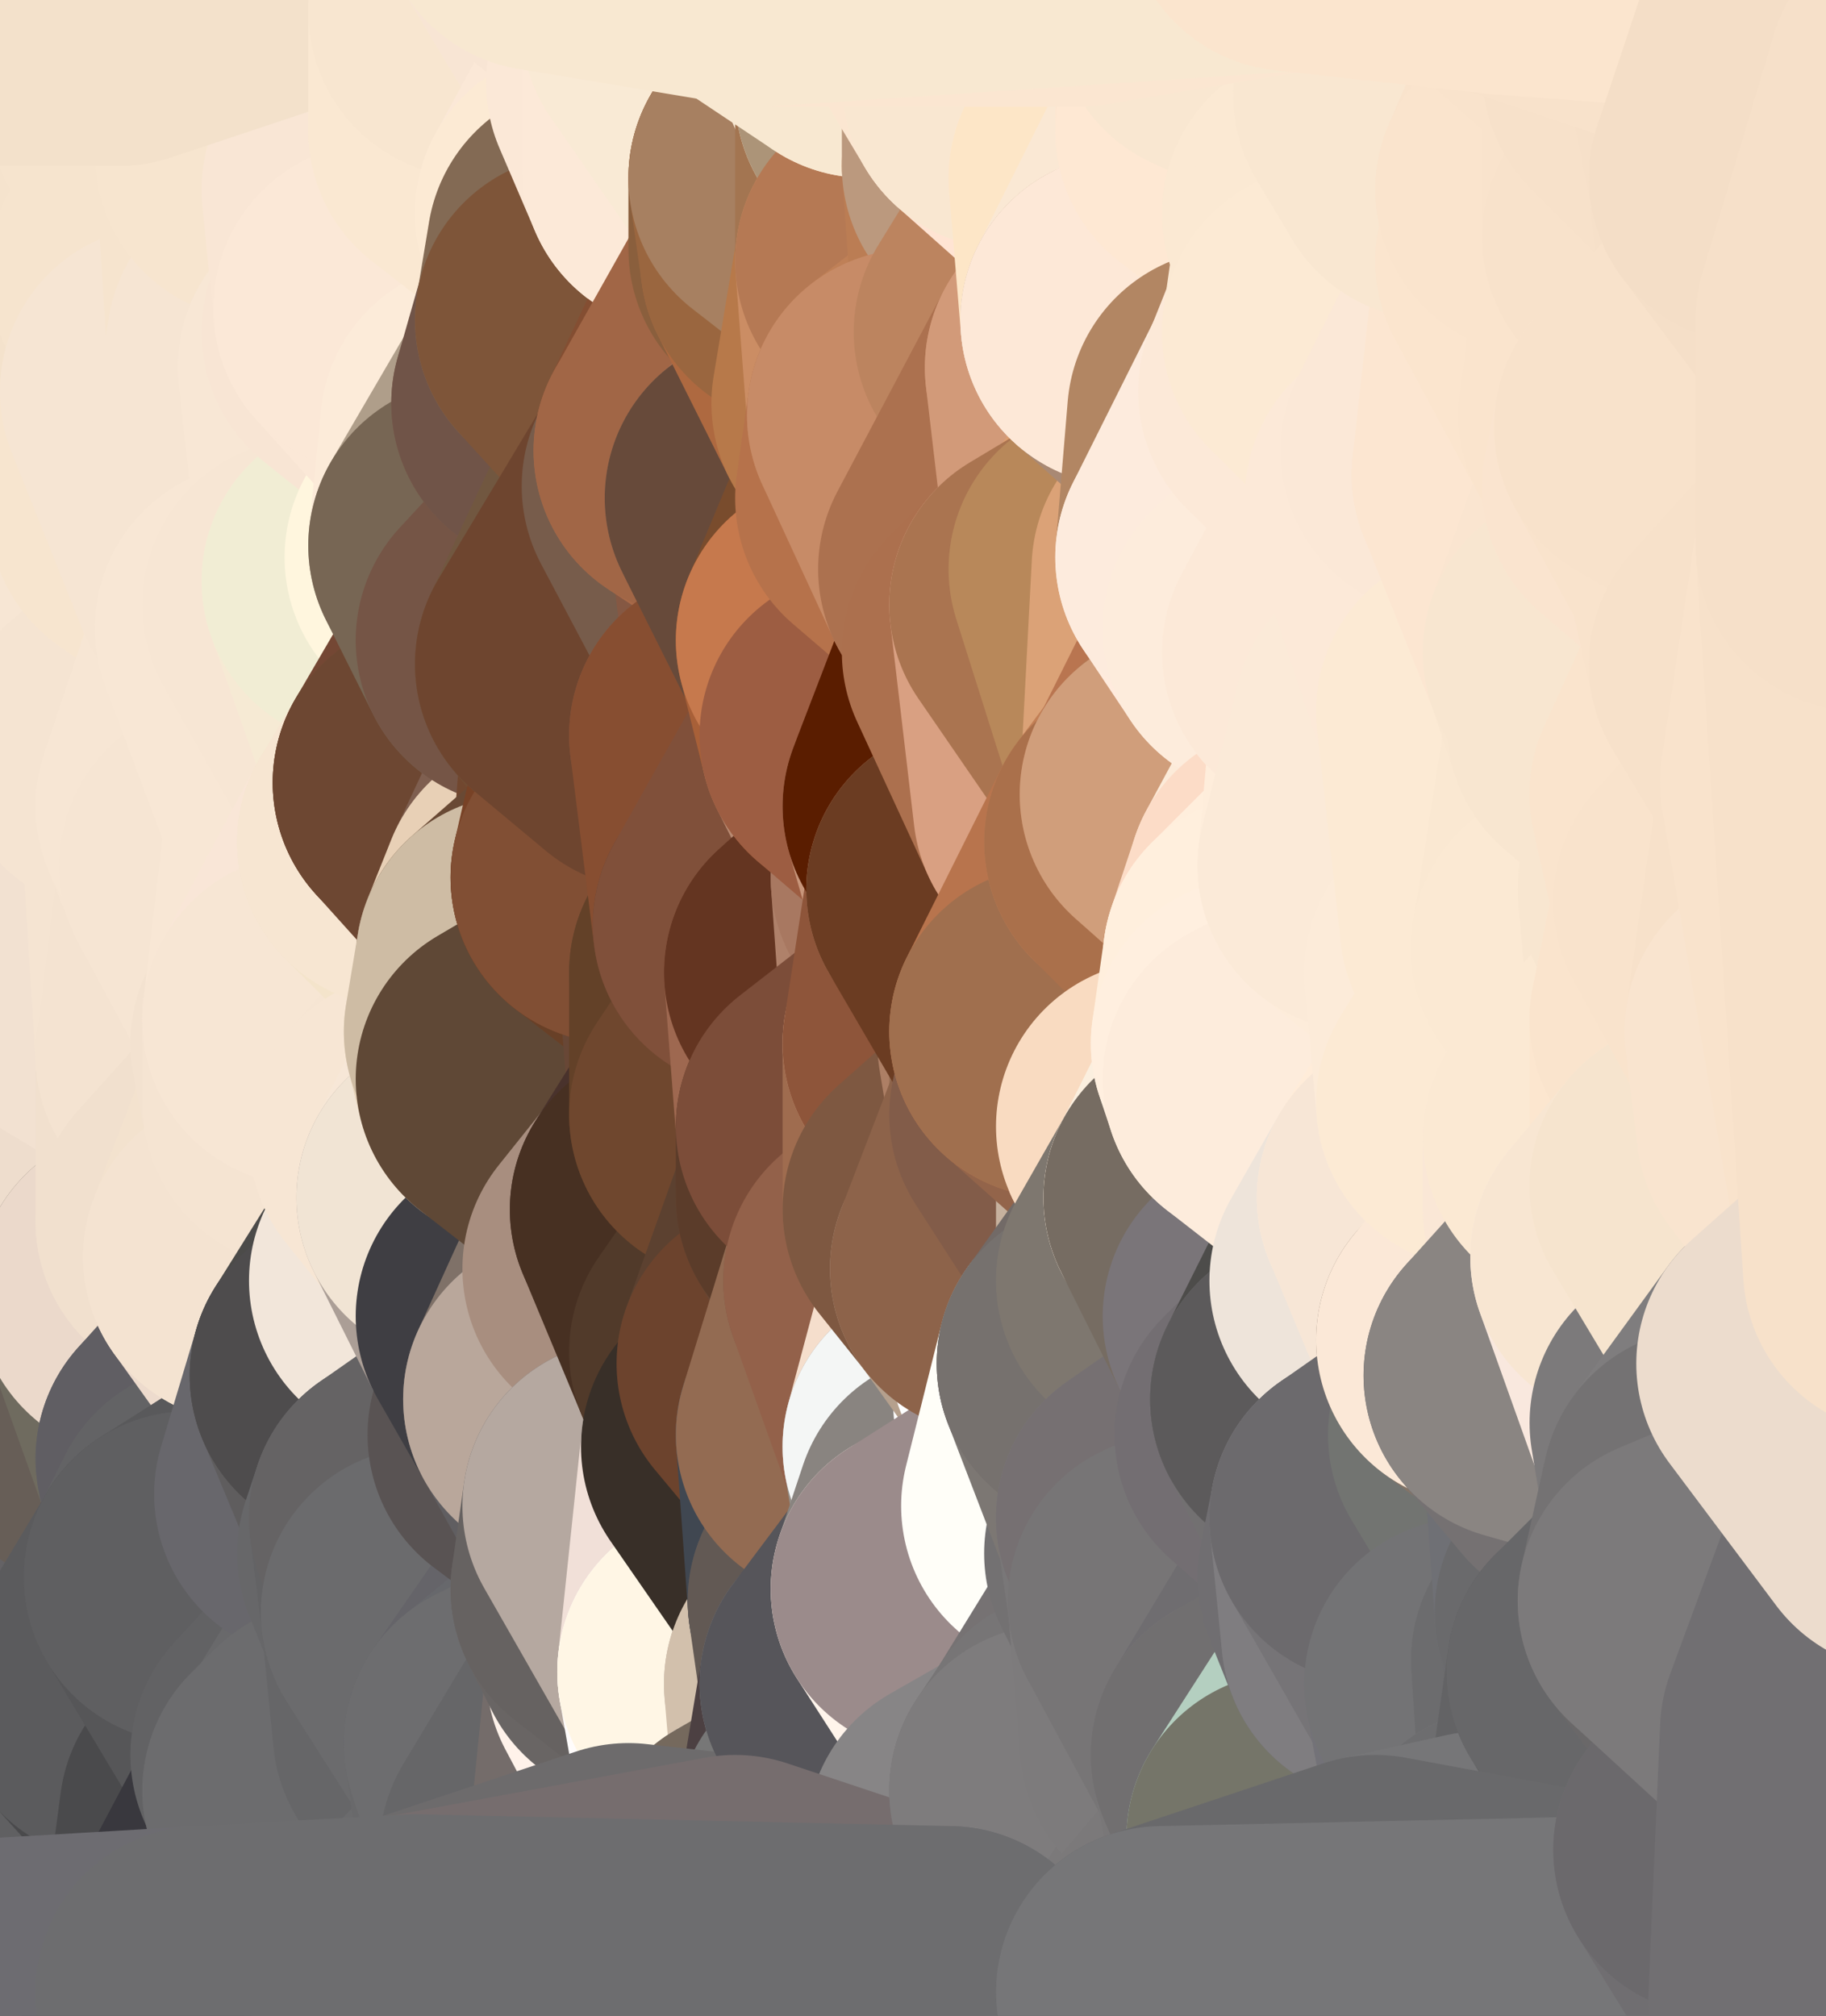 <?xml version="1.0" standalone="yes"?>
<svg width="154" height="170" xmlns="http://www.w3.org/2000/svg" version="1.1" ><rect width="100%" height="100%" fill="#333333" stroke="none"/><polygon points="-9,60 -9,160 -5,103" fill="rgba(229, 212, 196, 1)" stroke="rgba(229, 212, 196, 1)" stroke-width="28" stroke-linejoin="round"/>
		<polygon points="-9,60 -6,40 -4,3" fill="rgba(243, 225, 203, 1)" stroke="rgba(243, 225, 203, 1)" stroke-width="28" stroke-linejoin="round"/>
		<polygon points="-9,60 -5,103 -1,80" fill="rgba(237, 220, 204, 1)" stroke="rgba(237, 220, 204, 1)" stroke-width="28" stroke-linejoin="round"/>
		<polygon points="-9,160 0,169 0,163" fill="rgba(104, 104, 106, 1)" stroke="rgba(104, 104, 106, 1)" stroke-width="28" stroke-linejoin="round"/>
		<polygon points="-5,103 -9,160 0,123" fill="rgba(85, 83, 86, 1)" stroke="rgba(85, 83, 86, 1)" stroke-width="28" stroke-linejoin="round"/>
		<polygon points="-9,160 -1,140 0,123" fill="rgba(91, 89, 92, 1)" stroke="rgba(91, 89, 92, 1)" stroke-width="28" stroke-linejoin="round"/>
		<polygon points="-1,80 -5,103 0,83" fill="rgba(235, 218, 202, 1)" stroke="rgba(235, 218, 202, 1)" stroke-width="28" stroke-linejoin="round"/>
		<polygon points="-5,103 0,123 3,113" fill="rgba(224, 205, 188, 1)" stroke="rgba(224, 205, 188, 1)" stroke-width="28" stroke-linejoin="round"/>
		<polygon points="-9,60 -1,80 0,63" fill="rgba(241, 224, 206, 1)" stroke="rgba(241, 224, 206, 1)" stroke-width="28" stroke-linejoin="round"/>
		<polygon points="-4,3 4,20 4,13" fill="rgba(241, 223, 201, 1)" stroke="rgba(241, 223, 201, 1)" stroke-width="28" stroke-linejoin="round"/>
		<polygon points="-4,3 -6,40 4,20" fill="rgba(242, 224, 202, 1)" stroke="rgba(242, 224, 202, 1)" stroke-width="28" stroke-linejoin="round"/>
		<polygon points="4,20 -6,40 5,23" fill="rgba(243, 225, 203, 1)" stroke="rgba(243, 225, 203, 1)" stroke-width="28" stroke-linejoin="round"/>
		<polygon points="-6,40 -9,60 2,43" fill="rgba(243, 225, 203, 1)" stroke="rgba(243, 225, 203, 1)" stroke-width="28" stroke-linejoin="round"/>
		<polygon points="-9,60 0,63 8,53" fill="rgba(244, 225, 208, 1)" stroke="rgba(244, 225, 208, 1)" stroke-width="28" stroke-linejoin="round"/>
		<polygon points="2,43 -9,60 8,53" fill="rgba(243, 224, 207, 1)" stroke="rgba(243, 224, 207, 1)" stroke-width="28" stroke-linejoin="round"/>
		<polygon points="0,83 -5,103 8,93" fill="rgba(233, 216, 200, 1)" stroke="rgba(233, 216, 200, 1)" stroke-width="28" stroke-linejoin="round"/>
		<polygon points="-5,103 8,100 8,93" fill="rgba(234, 217, 201, 1)" stroke="rgba(234, 217, 201, 1)" stroke-width="28" stroke-linejoin="round"/>
		<polygon points="-1,140 -9,160 8,153" fill="rgba(105, 105, 107, 1)" stroke="rgba(105, 105, 107, 1)" stroke-width="28" stroke-linejoin="round"/>
		<polygon points="-9,160 0,163 8,153" fill="rgba(105, 105, 107, 1)" stroke="rgba(105, 105, 107, 1)" stroke-width="28" stroke-linejoin="round"/>
		<polygon points="3,113 0,123 8,120" fill="rgba(97, 90, 84, 1)" stroke="rgba(97, 90, 84, 1)" stroke-width="28" stroke-linejoin="round"/>
		<polygon points="-1,80 0,83 7,83" fill="rgba(237, 220, 204, 1)" stroke="rgba(237, 220, 204, 1)" stroke-width="28" stroke-linejoin="round"/>
		<polygon points="0,0 -4,3 4,13" fill="rgba(239, 221, 199, 1)" stroke="rgba(239, 221, 199, 1)" stroke-width="28" stroke-linejoin="round"/>
		<polygon points="0,123 -1,140 9,133" fill="rgba(89, 87, 90, 1)" stroke="rgba(89, 87, 90, 1)" stroke-width="28" stroke-linejoin="round"/>
		<polygon points="7,83 0,83 8,93" fill="rgba(236, 219, 203, 1)" stroke="rgba(236, 219, 203, 1)" stroke-width="28" stroke-linejoin="round"/>
		<polygon points="7,143 -1,140 8,153" fill="rgba(101, 101, 103, 1)" stroke="rgba(101, 101, 103, 1)" stroke-width="28" stroke-linejoin="round"/>
		<polygon points="-1,140 7,143 9,133" fill="rgba(99, 97, 100, 1)" stroke="rgba(99, 97, 100, 1)" stroke-width="28" stroke-linejoin="round"/>
		<polygon points="-5,103 3,113 8,100" fill="rgba(231, 214, 198, 1)" stroke="rgba(231, 214, 198, 1)" stroke-width="28" stroke-linejoin="round"/>
		<polygon points="-6,40 2,43 11,33" fill="rgba(243, 225, 203, 1)" stroke="rgba(243, 225, 203, 1)" stroke-width="28" stroke-linejoin="round"/>
		<polygon points="5,23 -6,40 11,33" fill="rgba(243, 225, 203, 1)" stroke="rgba(243, 225, 203, 1)" stroke-width="28" stroke-linejoin="round"/>
		<polygon points="8,53 0,63 10,63" fill="rgba(245, 226, 209, 1)" stroke="rgba(245, 226, 209, 1)" stroke-width="28" stroke-linejoin="round"/>
		<polygon points="8,100 3,113 12,109" fill="rgba(231, 214, 198, 1)" stroke="rgba(231, 214, 198, 1)" stroke-width="28" stroke-linejoin="round"/>
		<polygon points="0,0 4,13 10,0" fill="rgba(241, 223, 201, 1)" stroke="rgba(241, 223, 201, 1)" stroke-width="28" stroke-linejoin="round"/>
		<polygon points="8,120 0,123 9,133" fill="rgba(94, 88, 90, 1)" stroke="rgba(94, 88, 90, 1)" stroke-width="28" stroke-linejoin="round"/>
		<polygon points="10,0 4,13 13,9" fill="rgba(242, 224, 202, 1)" stroke="rgba(242, 224, 202, 1)" stroke-width="28" stroke-linejoin="round"/>
		<polygon points="7,143 8,153 10,143" fill="rgba(104, 104, 106, 1)" stroke="rgba(104, 104, 106, 1)" stroke-width="28" stroke-linejoin="round"/>
		<polygon points="9,133 7,143 10,143" fill="rgba(105, 103, 106, 1)" stroke="rgba(105, 103, 106, 1)" stroke-width="28" stroke-linejoin="round"/>
		<polygon points="5,23 11,33 13,23" fill="rgba(243, 225, 203, 1)" stroke="rgba(243, 225, 203, 1)" stroke-width="28" stroke-linejoin="round"/>
		<polygon points="4,20 5,23 13,23" fill="rgba(242, 224, 202, 1)" stroke="rgba(242, 224, 202, 1)" stroke-width="28" stroke-linejoin="round"/>
		<polygon points="2,43 8,53 13,43" fill="rgba(244, 226, 204, 1)" stroke="rgba(244, 226, 204, 1)" stroke-width="28" stroke-linejoin="round"/>
		<polygon points="11,33 2,43 13,43" fill="rgba(245, 227, 205, 1)" stroke="rgba(245, 227, 205, 1)" stroke-width="28" stroke-linejoin="round"/>
		<polygon points="3,113 8,120 12,109" fill="rgba(221, 204, 186, 1)" stroke="rgba(221, 204, 186, 1)" stroke-width="28" stroke-linejoin="round"/>
		<polygon points="0,63 -1,80 10,63" fill="rgba(241, 224, 206, 1)" stroke="rgba(241, 224, 206, 1)" stroke-width="28" stroke-linejoin="round"/>
		<polygon points="-1,80 7,83 16,73" fill="rgba(241, 224, 206, 1)" stroke="rgba(241, 224, 206, 1)" stroke-width="28" stroke-linejoin="round"/>
		<polygon points="10,63 -1,80 16,73" fill="rgba(243, 226, 208, 1)" stroke="rgba(243, 226, 208, 1)" stroke-width="28" stroke-linejoin="round"/>
		<polygon points="8,120 9,133 17,123" fill="rgba(98, 92, 94, 1)" stroke="rgba(98, 92, 94, 1)" stroke-width="28" stroke-linejoin="round"/>
		<polygon points="7,83 8,93 17,89" fill="rgba(239, 222, 206, 1)" stroke="rgba(239, 222, 206, 1)" stroke-width="28" stroke-linejoin="round"/>
		<polygon points="0,163 0,169 17,168" fill="rgba(109, 109, 111, 1)" stroke="rgba(109, 109, 111, 1)" stroke-width="28" stroke-linejoin="round"/>
		<polygon points="8,100 12,109 17,103" fill="rgba(235, 218, 202, 1)" stroke="rgba(235, 218, 202, 1)" stroke-width="28" stroke-linejoin="round"/>
		<polygon points="10,63 16,73 17,68" fill="rgba(246, 229, 211, 1)" stroke="rgba(246, 229, 211, 1)" stroke-width="28" stroke-linejoin="round"/>
		<polygon points="11,33 13,43 14,33" fill="rgba(245, 227, 205, 1)" stroke="rgba(245, 227, 205, 1)" stroke-width="28" stroke-linejoin="round"/>
		<polygon points="13,23 11,33 14,33" fill="rgba(244, 226, 204, 1)" stroke="rgba(244, 226, 204, 1)" stroke-width="28" stroke-linejoin="round"/>
		<polygon points="4,13 4,20 13,23" fill="rgba(242, 224, 202, 1)" stroke="rgba(242, 224, 202, 1)" stroke-width="28" stroke-linejoin="round"/>
		<polygon points="9,133 16,133 18,129" fill="rgba(96, 94, 97, 1)" stroke="rgba(96, 94, 97, 1)" stroke-width="28" stroke-linejoin="round"/>
		<polygon points="17,123 9,133 18,129" fill="rgba(97, 92, 96, 1)" stroke="rgba(97, 92, 96, 1)" stroke-width="28" stroke-linejoin="round"/>
		<polygon points="8,153 0,163 17,168" fill="rgba(106, 106, 108, 1)" stroke="rgba(106, 106, 108, 1)" stroke-width="28" stroke-linejoin="round"/>
		<polygon points="9,133 10,143 16,133" fill="rgba(100, 98, 101, 1)" stroke="rgba(100, 98, 101, 1)" stroke-width="28" stroke-linejoin="round"/>
		<polygon points="13,9 4,13 13,23" fill="rgba(243, 225, 203, 1)" stroke="rgba(243, 225, 203, 1)" stroke-width="28" stroke-linejoin="round"/>
		<polygon points="10,0 13,9 19,3" fill="rgba(244, 226, 204, 1)" stroke="rgba(244, 226, 204, 1)" stroke-width="28" stroke-linejoin="round"/>
		<polygon points="13,43 8,53 20,48" fill="rgba(246, 228, 206, 1)" stroke="rgba(246, 228, 206, 1)" stroke-width="28" stroke-linejoin="round"/>
		<polygon points="17,68 16,73 19,73" fill="rgba(246, 229, 211, 1)" stroke="rgba(246, 229, 211, 1)" stroke-width="28" stroke-linejoin="round"/>
		<polygon points="10,143 8,153 19,153" fill="rgba(100, 100, 102, 1)" stroke="rgba(100, 100, 102, 1)" stroke-width="28" stroke-linejoin="round"/>
		<polygon points="17,103 12,109 21,106" fill="rgba(235, 218, 202, 1)" stroke="rgba(235, 218, 202, 1)" stroke-width="28" stroke-linejoin="round"/>
		<polygon points="12,109 8,120 17,123" fill="rgba(103, 94, 87, 1)" stroke="rgba(103, 94, 87, 1)" stroke-width="28" stroke-linejoin="round"/>
		<polygon points="8,93 8,100 17,103" fill="rgba(236, 219, 203, 1)" stroke="rgba(236, 219, 203, 1)" stroke-width="28" stroke-linejoin="round"/>
		<polygon points="8,53 10,63 22,53" fill="rgba(247, 228, 211, 1)" stroke="rgba(247, 228, 211, 1)" stroke-width="28" stroke-linejoin="round"/>
		<polygon points="20,48 8,53 22,53" fill="rgba(247, 230, 212, 1)" stroke="rgba(247, 230, 212, 1)" stroke-width="28" stroke-linejoin="round"/>
		<polygon points="19,3 13,9 22,6" fill="rgba(243, 225, 203, 1)" stroke="rgba(243, 225, 203, 1)" stroke-width="28" stroke-linejoin="round"/>
		<polygon points="13,9 13,23 22,13" fill="rgba(245, 227, 205, 1)" stroke="rgba(245, 227, 205, 1)" stroke-width="28" stroke-linejoin="round"/>
		<polygon points="8,153 17,168 19,153" fill="rgba(96, 96, 98, 1)" stroke="rgba(96, 96, 98, 1)" stroke-width="28" stroke-linejoin="round"/>
		<polygon points="8,93 17,103 17,89" fill="rgba(238, 221, 205, 1)" stroke="rgba(238, 221, 205, 1)" stroke-width="28" stroke-linejoin="round"/>
		<polygon points="13,23 14,33 23,29" fill="rgba(244, 226, 204, 1)" stroke="rgba(244, 226, 204, 1)" stroke-width="28" stroke-linejoin="round"/>
		<polygon points="13,9 22,13 22,6" fill="rgba(246, 228, 206, 1)" stroke="rgba(246, 228, 206, 1)" stroke-width="28" stroke-linejoin="round"/>
		<polygon points="16,73 7,83 17,89" fill="rgba(242, 225, 209, 1)" stroke="rgba(242, 225, 209, 1)" stroke-width="28" stroke-linejoin="round"/>
		<polygon points="10,143 19,153 25,148" fill="rgba(74, 74, 76, 1)" stroke="rgba(74, 74, 76, 1)" stroke-width="28" stroke-linejoin="round"/>
		<polygon points="10,63 17,68 22,53" fill="rgba(245, 228, 210, 1)" stroke="rgba(245, 228, 210, 1)" stroke-width="28" stroke-linejoin="round"/>
		<polygon points="16,73 17,89 19,73" fill="rgba(245, 228, 210, 1)" stroke="rgba(245, 228, 210, 1)" stroke-width="28" stroke-linejoin="round"/>
		<polygon points="20,48 22,53 26,51" fill="rgba(247, 230, 212, 1)" stroke="rgba(247, 230, 212, 1)" stroke-width="28" stroke-linejoin="round"/>
		<polygon points="17,89 25,88 26,86" fill="rgba(243, 226, 208, 1)" stroke="rgba(243, 226, 208, 1)" stroke-width="28" stroke-linejoin="round"/>
		<polygon points="12,109 17,123 26,113" fill="rgba(111, 107, 95, 1)" stroke="rgba(111, 107, 95, 1)" stroke-width="28" stroke-linejoin="round"/>
		<polygon points="21,106 12,109 26,113" fill="rgba(235, 217, 203, 1)" stroke="rgba(235, 217, 203, 1)" stroke-width="28" stroke-linejoin="round"/>
		<polygon points="25,148 19,153 26,151" fill="rgba(50, 50, 52, 1)" stroke="rgba(50, 50, 52, 1)" stroke-width="28" stroke-linejoin="round"/>
		<polygon points="17,89 17,103 26,93" fill="rgba(241, 224, 206, 1)" stroke="rgba(241, 224, 206, 1)" stroke-width="28" stroke-linejoin="round"/>
		<polygon points="25,88 17,89 26,93" fill="rgba(244, 227, 209, 1)" stroke="rgba(244, 227, 209, 1)" stroke-width="28" stroke-linejoin="round"/>
		<polygon points="17,123 18,129 27,126" fill="rgba(99, 99, 101, 1)" stroke="rgba(99, 99, 101, 1)" stroke-width="28" stroke-linejoin="round"/>
		<polygon points="19,73 17,89 26,86" fill="rgba(244, 227, 209, 1)" stroke="rgba(244, 227, 209, 1)" stroke-width="28" stroke-linejoin="round"/>
		<polygon points="16,133 10,143 25,148" fill="rgba(91, 91, 93, 1)" stroke="rgba(91, 91, 93, 1)" stroke-width="28" stroke-linejoin="round"/>
		<polygon points="17,68 19,73 28,69" fill="rgba(246, 229, 211, 1)" stroke="rgba(246, 229, 211, 1)" stroke-width="28" stroke-linejoin="round"/>
		<polygon points="10,0 19,3 28,-6" fill="rgba(244, 226, 204, 1)" stroke="rgba(244, 226, 204, 1)" stroke-width="28" stroke-linejoin="round"/>
		<polygon points="25,148 26,151 28,149" fill="rgba(118, 118, 120, 1)" stroke="rgba(118, 118, 120, 1)" stroke-width="28" stroke-linejoin="round"/>
		<polygon points="17,103 21,106 26,93" fill="rgba(241, 224, 206, 1)" stroke="rgba(241, 224, 206, 1)" stroke-width="28" stroke-linejoin="round"/>
		<polygon points="22,13 13,23 23,29" fill="rgba(246, 228, 206, 1)" stroke="rgba(246, 228, 206, 1)" stroke-width="28" stroke-linejoin="round"/>
		<polygon points="26,113 17,123 27,126" fill="rgba(96, 94, 99, 1)" stroke="rgba(96, 94, 99, 1)" stroke-width="28" stroke-linejoin="round"/>
		<polygon points="14,33 13,43 20,48" fill="rgba(247, 229, 207, 1)" stroke="rgba(247, 229, 207, 1)" stroke-width="28" stroke-linejoin="round"/>
		<polygon points="23,29 29,31 31,28" fill="rgba(248, 230, 208, 1)" stroke="rgba(248, 230, 208, 1)" stroke-width="28" stroke-linejoin="round"/>
		<polygon points="26,113 27,126 30,116" fill="rgba(96, 91, 98, 1)" stroke="rgba(96, 91, 98, 1)" stroke-width="28" stroke-linejoin="round"/>
		<polygon points="22,53 17,68 28,69" fill="rgba(247, 230, 212, 1)" stroke="rgba(247, 230, 212, 1)" stroke-width="28" stroke-linejoin="round"/>
		<polygon points="19,3 22,6 28,-6" fill="rgba(245, 227, 205, 1)" stroke="rgba(245, 227, 205, 1)" stroke-width="28" stroke-linejoin="round"/>
		<polygon points="14,33 20,48 23,29" fill="rgba(246, 229, 211, 1)" stroke="rgba(246, 229, 211, 1)" stroke-width="28" stroke-linejoin="round"/>
		<polygon points="31,16 23,29 32,26" fill="rgba(247, 229, 207, 1)" stroke="rgba(247, 229, 207, 1)" stroke-width="28" stroke-linejoin="round"/>
		<polygon points="23,29 31,28 32,26" fill="rgba(248, 230, 208, 1)" stroke="rgba(248, 230, 208, 1)" stroke-width="28" stroke-linejoin="round"/>
		<polygon points="20,48 26,51 31,49" fill="rgba(247, 230, 212, 1)" stroke="rgba(247, 230, 212, 1)" stroke-width="28" stroke-linejoin="round"/>
		<polygon points="22,13 23,29 31,16" fill="rgba(246, 228, 206, 1)" stroke="rgba(246, 228, 206, 1)" stroke-width="28" stroke-linejoin="round"/>
		<polygon points="23,29 20,48 29,31" fill="rgba(246, 229, 211, 1)" stroke="rgba(246, 229, 211, 1)" stroke-width="28" stroke-linejoin="round"/>
		<polygon points="19,73 26,86 28,69" fill="rgba(246, 229, 211, 1)" stroke="rgba(246, 229, 211, 1)" stroke-width="28" stroke-linejoin="round"/>
		<polygon points="18,129 16,133 27,126" fill="rgba(99, 99, 101, 1)" stroke="rgba(99, 99, 101, 1)" stroke-width="28" stroke-linejoin="round"/>
		<polygon points="27,126 34,131 35,128" fill="rgba(109, 109, 109, 1)" stroke="rgba(109, 109, 109, 1)" stroke-width="28" stroke-linejoin="round"/>
		<polygon points="26,113 30,116 35,108" fill="rgba(87, 77, 76, 1)" stroke="rgba(87, 77, 76, 1)" stroke-width="28" stroke-linejoin="round"/>
		<polygon points="21,106 26,113 35,108" fill="rgba(237, 219, 205, 1)" stroke="rgba(237, 219, 205, 1)" stroke-width="28" stroke-linejoin="round"/>
		<polygon points="28,69 34,71 35,67" fill="rgba(247, 229, 215, 1)" stroke="rgba(247, 229, 215, 1)" stroke-width="28" stroke-linejoin="round"/>
		<polygon points="27,126 16,133 34,131" fill="rgba(89, 89, 91, 1)" stroke="rgba(89, 89, 91, 1)" stroke-width="28" stroke-linejoin="round"/>
		<polygon points="22,6 22,13 31,16" fill="rgba(247, 229, 207, 1)" stroke="rgba(247, 229, 207, 1)" stroke-width="28" stroke-linejoin="round"/>
		<polygon points="19,153 17,168 26,151" fill="rgba(74, 74, 76, 1)" stroke="rgba(74, 74, 76, 1)" stroke-width="28" stroke-linejoin="round"/>
		<polygon points="16,133 25,148 36,136" fill="rgba(86, 86, 88, 1)" stroke="rgba(86, 86, 88, 1)" stroke-width="28" stroke-linejoin="round"/>
		<polygon points="34,131 16,133 36,136" fill="rgba(95, 95, 97, 1)" stroke="rgba(95, 95, 97, 1)" stroke-width="28" stroke-linejoin="round"/>
		<polygon points="26,151 17,168 35,167" fill="rgba(57, 56, 62, 1)" stroke="rgba(57, 56, 62, 1)" stroke-width="28" stroke-linejoin="round"/>
		<polygon points="26,93 21,106 35,96" fill="rgba(243, 226, 206, 1)" stroke="rgba(243, 226, 206, 1)" stroke-width="28" stroke-linejoin="round"/>
		<polygon points="29,31 20,48 31,49" fill="rgba(246, 229, 211, 1)" stroke="rgba(246, 229, 211, 1)" stroke-width="28" stroke-linejoin="round"/>
		<polygon points="25,88 26,93 26,86" fill="rgba(243, 226, 208, 1)" stroke="rgba(243, 226, 208, 1)" stroke-width="28" stroke-linejoin="round"/>
		<polygon points="22,6 31,16 37,8" fill="rgba(247, 229, 207, 1)" stroke="rgba(247, 229, 207, 1)" stroke-width="28" stroke-linejoin="round"/>
		<polygon points="25,148 28,149 36,136" fill="rgba(98, 98, 100, 1)" stroke="rgba(98, 98, 100, 1)" stroke-width="28" stroke-linejoin="round"/>
		<polygon points="21,106 35,108 35,96" fill="rgba(244, 227, 209, 1)" stroke="rgba(244, 227, 209, 1)" stroke-width="28" stroke-linejoin="round"/>
		<polygon points="28,69 26,86 34,71" fill="rgba(248, 231, 213, 1)" stroke="rgba(248, 231, 213, 1)" stroke-width="28" stroke-linejoin="round"/>
		<polygon points="26,51 22,53 28,69" fill="rgba(248, 231, 213, 1)" stroke="rgba(248, 231, 213, 1)" stroke-width="28" stroke-linejoin="round"/>
		<polygon points="36,136 28,149 37,146" fill="rgba(105, 105, 107, 1)" stroke="rgba(105, 105, 107, 1)" stroke-width="28" stroke-linejoin="round"/>
		<polygon points="28,-6 22,6 37,8" fill="rgba(247, 229, 207, 1)" stroke="rgba(247, 229, 207, 1)" stroke-width="28" stroke-linejoin="round"/>
		<polygon points="30,116 27,126 35,128" fill="rgba(104, 103, 108, 1)" stroke="rgba(104, 103, 108, 1)" stroke-width="28" stroke-linejoin="round"/>
		<polygon points="26,51 28,69 35,67" fill="rgba(248, 231, 213, 1)" stroke="rgba(248, 231, 213, 1)" stroke-width="28" stroke-linejoin="round"/>
		<polygon points="35,96 35,108 39,101" fill="rgba(247, 229, 207, 1)" stroke="rgba(247, 229, 207, 1)" stroke-width="28" stroke-linejoin="round"/>
		<polygon points="26,86 26,93 35,96" fill="rgba(245, 228, 210, 1)" stroke="rgba(245, 228, 210, 1)" stroke-width="28" stroke-linejoin="round"/>
		<polygon points="28,-6 37,8 40,1" fill="rgba(248, 230, 208, 1)" stroke="rgba(248, 230, 208, 1)" stroke-width="28" stroke-linejoin="round"/>
		<polygon points="37,8 31,16 40,11" fill="rgba(248, 230, 208, 1)" stroke="rgba(248, 230, 208, 1)" stroke-width="28" stroke-linejoin="round"/>
		<polygon points="31,28 29,31 41,36" fill="rgba(247, 228, 211, 1)" stroke="rgba(247, 228, 211, 1)" stroke-width="28" stroke-linejoin="round"/>
		<polygon points="29,31 38,47 41,36" fill="rgba(248, 231, 213, 1)" stroke="rgba(248, 231, 213, 1)" stroke-width="28" stroke-linejoin="round"/>
		<polygon points="38,47 40,46 41,36" fill="rgba(251, 234, 216, 1)" stroke="rgba(251, 234, 216, 1)" stroke-width="28" stroke-linejoin="round"/>
		<polygon points="29,31 31,49 38,47" fill="rgba(248, 231, 213, 1)" stroke="rgba(248, 231, 213, 1)" stroke-width="28" stroke-linejoin="round"/>
		<polygon points="35,67 34,71 37,66" fill="rgba(247, 230, 214, 1)" stroke="rgba(247, 230, 214, 1)" stroke-width="28" stroke-linejoin="round"/>
		<polygon points="31,49 35,67 37,66" fill="rgba(248, 231, 213, 1)" stroke="rgba(248, 231, 213, 1)" stroke-width="28" stroke-linejoin="round"/>
		<polygon points="31,49 26,51 35,67" fill="rgba(247, 230, 212, 1)" stroke="rgba(247, 230, 212, 1)" stroke-width="28" stroke-linejoin="round"/>
		<polygon points="26,86 35,96 43,87" fill="rgba(245, 228, 210, 1)" stroke="rgba(245, 228, 210, 1)" stroke-width="28" stroke-linejoin="round"/>
		<polygon points="34,71 26,86 44,81" fill="rgba(249, 230, 215, 1)" stroke="rgba(249, 230, 215, 1)" stroke-width="28" stroke-linejoin="round"/>
		<polygon points="26,86 43,87 44,81" fill="rgba(247, 230, 212, 1)" stroke="rgba(247, 230, 212, 1)" stroke-width="28" stroke-linejoin="round"/>
		<polygon points="43,87 35,96 44,91" fill="rgba(246, 229, 211, 1)" stroke="rgba(246, 229, 211, 1)" stroke-width="28" stroke-linejoin="round"/>
		<polygon points="43,147 37,146 44,154" fill="rgba(107, 107, 109, 1)" stroke="rgba(107, 107, 109, 1)" stroke-width="28" stroke-linejoin="round"/>
		<polygon points="28,149 35,167 44,154" fill="rgba(103, 103, 105, 1)" stroke="rgba(103, 103, 105, 1)" stroke-width="28" stroke-linejoin="round"/>
		<polygon points="37,146 28,149 44,154" fill="rgba(105, 105, 107, 1)" stroke="rgba(105, 105, 107, 1)" stroke-width="28" stroke-linejoin="round"/>
		<polygon points="31,49 37,66 44,54" fill="rgba(246, 234, 212, 1)" stroke="rgba(246, 234, 212, 1)" stroke-width="28" stroke-linejoin="round"/>
		<polygon points="38,47 31,49 44,54" fill="rgba(241, 237, 212, 1)" stroke="rgba(241, 237, 212, 1)" stroke-width="28" stroke-linejoin="round"/>
		<polygon points="32,26 31,28 41,36" fill="rgba(248, 229, 212, 1)" stroke="rgba(248, 229, 212, 1)" stroke-width="28" stroke-linejoin="round"/>
		<polygon points="28,149 26,151 35,167" fill="rgba(108, 108, 110, 1)" stroke="rgba(108, 108, 110, 1)" stroke-width="28" stroke-linejoin="round"/>
		<polygon points="30,116 35,128 45,121" fill="rgba(95, 93, 94, 1)" stroke="rgba(95, 93, 94, 1)" stroke-width="28" stroke-linejoin="round"/>
		<polygon points="35,108 30,116 44,111" fill="rgba(76, 75, 73, 1)" stroke="rgba(76, 75, 73, 1)" stroke-width="28" stroke-linejoin="round"/>
		<polygon points="40,46 38,47 44,54" fill="rgba(255, 246, 222, 1)" stroke="rgba(255, 246, 222, 1)" stroke-width="28" stroke-linejoin="round"/>
		<polygon points="34,71 44,81 46,76" fill="rgba(244, 228, 203, 1)" stroke="rgba(244, 228, 203, 1)" stroke-width="28" stroke-linejoin="round"/>
		<polygon points="28,-6 40,1 46,-8" fill="rgba(248, 230, 208, 1)" stroke="rgba(248, 230, 208, 1)" stroke-width="28" stroke-linejoin="round"/>
		<polygon points="44,111 30,116 45,121" fill="rgba(78, 76, 77, 1)" stroke="rgba(78, 76, 77, 1)" stroke-width="28" stroke-linejoin="round"/>
		<polygon points="39,101 35,108 44,111" fill="rgba(242, 230, 218, 1)" stroke="rgba(242, 230, 218, 1)" stroke-width="28" stroke-linejoin="round"/>
		<polygon points="35,96 39,101 44,91" fill="rgba(247, 230, 212, 1)" stroke="rgba(247, 230, 212, 1)" stroke-width="28" stroke-linejoin="round"/>
		<polygon points="35,128 34,131 36,136" fill="rgba(103, 103, 105, 1)" stroke="rgba(103, 103, 105, 1)" stroke-width="28" stroke-linejoin="round"/>
		<polygon points="37,66 34,71 46,76" fill="rgba(247, 230, 210, 1)" stroke="rgba(247, 230, 210, 1)" stroke-width="28" stroke-linejoin="round"/>
		<polygon points="44,154 35,167 46,156" fill="rgba(108, 108, 110, 1)" stroke="rgba(108, 108, 110, 1)" stroke-width="28" stroke-linejoin="round"/>
		<polygon points="36,136 37,146 43,147" fill="rgba(102, 102, 104, 1)" stroke="rgba(102, 102, 104, 1)" stroke-width="28" stroke-linejoin="round"/>
		<polygon points="37,8 40,11 40,1" fill="rgba(248, 230, 208, 1)" stroke="rgba(248, 230, 208, 1)" stroke-width="28" stroke-linejoin="round"/>
		<polygon points="44,111 45,121 48,118" fill="rgba(75, 73, 74, 1)" stroke="rgba(75, 73, 74, 1)" stroke-width="28" stroke-linejoin="round"/>
		<polygon points="31,16 32,26 40,11" fill="rgba(249, 230, 213, 1)" stroke="rgba(249, 230, 213, 1)" stroke-width="28" stroke-linejoin="round"/>
		<polygon points="32,26 41,36 49,27" fill="rgba(251, 232, 215, 1)" stroke="rgba(251, 232, 215, 1)" stroke-width="28" stroke-linejoin="round"/>
		<polygon points="41,36 47,34 49,27" fill="rgba(248, 231, 213, 1)" stroke="rgba(248, 231, 213, 1)" stroke-width="28" stroke-linejoin="round"/>
		<polygon points="40,11 32,26 49,18" fill="rgba(249, 230, 213, 1)" stroke="rgba(249, 230, 213, 1)" stroke-width="28" stroke-linejoin="round"/>
		<polygon points="49,18 32,26 50,21" fill="rgba(250, 231, 214, 1)" stroke="rgba(250, 231, 214, 1)" stroke-width="28" stroke-linejoin="round"/>
		<polygon points="32,26 49,27 50,21" fill="rgba(251, 232, 215, 1)" stroke="rgba(251, 232, 215, 1)" stroke-width="28" stroke-linejoin="round"/>
		<polygon points="44,54 37,66 49,56" fill="rgba(116, 71, 52, 1)" stroke="rgba(116, 71, 52, 1)" stroke-width="28" stroke-linejoin="round"/>
		<polygon points="0,0 10,0 28,-6" fill="rgba(243, 225, 203, 1)" stroke="rgba(243, 225, 203, 1)" stroke-width="28" stroke-linejoin="round"/>
		<polygon points="35,128 36,136 52,134" fill="rgba(99, 99, 101, 1)" stroke="rgba(99, 99, 101, 1)" stroke-width="28" stroke-linejoin="round"/>
		<polygon points="45,121 35,128 52,134" fill="rgba(101, 99, 100, 1)" stroke="rgba(101, 99, 100, 1)" stroke-width="28" stroke-linejoin="round"/>
		<polygon points="49,56 37,66 53,61" fill="rgba(111, 74, 48, 1)" stroke="rgba(111, 74, 48, 1)" stroke-width="28" stroke-linejoin="round"/>
		<polygon points="45,121 52,134 53,127" fill="rgba(102, 96, 96, 1)" stroke="rgba(102, 96, 96, 1)" stroke-width="28" stroke-linejoin="round"/>
		<polygon points="44,91 39,101 53,98" fill="rgba(247, 231, 215, 1)" stroke="rgba(247, 231, 215, 1)" stroke-width="28" stroke-linejoin="round"/>
		<polygon points="39,101 44,111 53,107" fill="rgba(171, 158, 150, 1)" stroke="rgba(171, 158, 150, 1)" stroke-width="28" stroke-linejoin="round"/>
		<polygon points="36,136 43,147 52,134" fill="rgba(107, 107, 109, 1)" stroke="rgba(107, 107, 109, 1)" stroke-width="28" stroke-linejoin="round"/>
		<polygon points="41,36 40,46 47,34" fill="rgba(252, 235, 217, 1)" stroke="rgba(252, 235, 217, 1)" stroke-width="28" stroke-linejoin="round"/>
		<polygon points="52,134 43,147 54,138" fill="rgba(101, 100, 105, 1)" stroke="rgba(101, 100, 105, 1)" stroke-width="28" stroke-linejoin="round"/>
		<polygon points="46,156 35,167 53,161" fill="rgba(107, 107, 109, 1)" stroke="rgba(107, 107, 109, 1)" stroke-width="28" stroke-linejoin="round"/>
		<polygon points="39,101 53,107 53,98" fill="rgba(241, 228, 212, 1)" stroke="rgba(241, 228, 212, 1)" stroke-width="28" stroke-linejoin="round"/>
		<polygon points="40,1 40,11 55,7" fill="rgba(250, 232, 210, 1)" stroke="rgba(250, 232, 210, 1)" stroke-width="28" stroke-linejoin="round"/>
		<polygon points="40,11 49,18 55,7" fill="rgba(250, 232, 210, 1)" stroke="rgba(250, 232, 210, 1)" stroke-width="28" stroke-linejoin="round"/>
		<polygon points="54,138 43,147 55,141" fill="rgba(103, 104, 108, 1)" stroke="rgba(103, 104, 108, 1)" stroke-width="28" stroke-linejoin="round"/>
		<polygon points="37,66 46,76 53,61" fill="rgba(109, 71, 50, 1)" stroke="rgba(109, 71, 50, 1)" stroke-width="28" stroke-linejoin="round"/>
		<polygon points="46,76 52,74 53,61" fill="rgba(127, 95, 80, 1)" stroke="rgba(127, 95, 80, 1)" stroke-width="28" stroke-linejoin="round"/>
		<polygon points="48,118 45,121 53,127" fill="rgba(89, 83, 83, 1)" stroke="rgba(89, 83, 83, 1)" stroke-width="28" stroke-linejoin="round"/>
		<polygon points="47,34 40,46 56,41" fill="rgba(175, 158, 138, 1)" stroke="rgba(175, 158, 138, 1)" stroke-width="28" stroke-linejoin="round"/>
		<polygon points="44,111 48,118 53,107" fill="rgba(63, 62, 67, 1)" stroke="rgba(63, 62, 67, 1)" stroke-width="28" stroke-linejoin="round"/>
		<polygon points="53,98 53,107 57,102" fill="rgba(148, 125, 107, 1)" stroke="rgba(148, 125, 107, 1)" stroke-width="28" stroke-linejoin="round"/>
		<polygon points="40,46 44,54 56,41" fill="rgba(119, 102, 84, 1)" stroke="rgba(119, 102, 84, 1)" stroke-width="28" stroke-linejoin="round"/>
		<polygon points="46,-8 40,1 55,7" fill="rgba(248, 230, 208, 1)" stroke="rgba(248, 230, 208, 1)" stroke-width="28" stroke-linejoin="round"/>
		<polygon points="46,76 44,81 52,74" fill="rgba(232, 208, 182, 1)" stroke="rgba(232, 208, 182, 1)" stroke-width="28" stroke-linejoin="round"/>
		<polygon points="46,-8 55,7 58,2" fill="rgba(248, 229, 212, 1)" stroke="rgba(248, 229, 212, 1)" stroke-width="28" stroke-linejoin="round"/>
		<polygon points="55,7 49,18 58,14" fill="rgba(251, 232, 215, 1)" stroke="rgba(251, 232, 215, 1)" stroke-width="28" stroke-linejoin="round"/>
		<polygon points="44,54 49,56 56,41" fill="rgba(117, 85, 70, 1)" stroke="rgba(117, 85, 70, 1)" stroke-width="28" stroke-linejoin="round"/>
		<polygon points="43,147 44,154 46,156" fill="rgba(105, 105, 107, 1)" stroke="rgba(105, 105, 107, 1)" stroke-width="28" stroke-linejoin="round"/>
		<polygon points="56,41 58,41 59,38" fill="rgba(125, 78, 50, 1)" stroke="rgba(125, 78, 50, 1)" stroke-width="28" stroke-linejoin="round"/>
		<polygon points="47,34 56,41 59,38" fill="rgba(124, 91, 72, 1)" stroke="rgba(124, 91, 72, 1)" stroke-width="28" stroke-linejoin="round"/>
		<polygon points="49,18 50,21 58,14" fill="rgba(252, 234, 212, 1)" stroke="rgba(252, 234, 212, 1)" stroke-width="28" stroke-linejoin="round"/>
		<polygon points="43,147 46,156 55,141" fill="rgba(109, 109, 111, 1)" stroke="rgba(109, 109, 111, 1)" stroke-width="28" stroke-linejoin="round"/>
		<polygon points="53,61 52,74 55,61" fill="rgba(113, 71, 47, 1)" stroke="rgba(113, 71, 47, 1)" stroke-width="28" stroke-linejoin="round"/>
		<polygon points="49,56 53,61 55,61" fill="rgba(113, 76, 50, 1)" stroke="rgba(113, 76, 50, 1)" stroke-width="28" stroke-linejoin="round"/>
		<polygon points="52,74 44,81 61,81" fill="rgba(105, 73, 52, 1)" stroke="rgba(105, 73, 52, 1)" stroke-width="28" stroke-linejoin="round"/>
		<polygon points="49,27 47,34 59,38" fill="rgba(112, 84, 72, 1)" stroke="rgba(112, 84, 72, 1)" stroke-width="28" stroke-linejoin="round"/>
		<polygon points="53,107 48,118 62,114" fill="rgba(127, 113, 104, 1)" stroke="rgba(127, 113, 104, 1)" stroke-width="28" stroke-linejoin="round"/>
		<polygon points="43,87 44,91 61,81" fill="rgba(231, 211, 186, 1)" stroke="rgba(231, 211, 186, 1)" stroke-width="28" stroke-linejoin="round"/>
		<polygon points="44,81 43,87 61,81" fill="rgba(206, 188, 164, 1)" stroke="rgba(206, 188, 164, 1)" stroke-width="28" stroke-linejoin="round"/>
		<polygon points="54,138 55,141 61,141" fill="rgba(106, 101, 98, 1)" stroke="rgba(106, 101, 98, 1)" stroke-width="28" stroke-linejoin="round"/>
		<polygon points="48,118 53,127 63,122" fill="rgba(96, 94, 97, 1)" stroke="rgba(96, 94, 97, 1)" stroke-width="28" stroke-linejoin="round"/>
		<polygon points="62,114 48,118 63,122" fill="rgba(185, 167, 155, 1)" stroke="rgba(185, 167, 155, 1)" stroke-width="28" stroke-linejoin="round"/>
		<polygon points="53,98 57,102 62,94" fill="rgba(83, 55, 41, 1)" stroke="rgba(83, 55, 41, 1)" stroke-width="28" stroke-linejoin="round"/>
		<polygon points="61,81 53,98 62,94" fill="rgba(76, 51, 44, 1)" stroke="rgba(76, 51, 44, 1)" stroke-width="28" stroke-linejoin="round"/>
		<polygon points="44,91 53,98 61,81" fill="rgba(95, 72, 54, 1)" stroke="rgba(95, 72, 54, 1)" stroke-width="28" stroke-linejoin="round"/>
		<polygon points="52,74 61,81 64,78" fill="rgba(104, 64, 39, 1)" stroke="rgba(104, 64, 39, 1)" stroke-width="28" stroke-linejoin="round"/>
		<polygon points="53,161 62,162 64,158" fill="rgba(227, 218, 213, 1)" stroke="rgba(227, 218, 213, 1)" stroke-width="28" stroke-linejoin="round"/>
		<polygon points="46,-8 58,2 64,-5" fill="rgba(248, 229, 212, 1)" stroke="rgba(248, 229, 212, 1)" stroke-width="28" stroke-linejoin="round"/>
		<polygon points="62,82 61,81 62,94" fill="rgba(104, 71, 54, 1)" stroke="rgba(104, 71, 54, 1)" stroke-width="28" stroke-linejoin="round"/>
		<polygon points="46,156 53,161 55,141" fill="rgba(102, 102, 104, 1)" stroke="rgba(102, 102, 104, 1)" stroke-width="28" stroke-linejoin="round"/>
		<polygon points="59,38 58,41 65,42" fill="rgba(143, 86, 57, 1)" stroke="rgba(143, 86, 57, 1)" stroke-width="28" stroke-linejoin="round"/>
		<polygon points="61,81 62,82 64,78" fill="rgba(119, 83, 61, 1)" stroke="rgba(119, 83, 61, 1)" stroke-width="28" stroke-linejoin="round"/>
		<polygon points="57,102 53,107 62,114" fill="rgba(168, 142, 127, 1)" stroke="rgba(168, 142, 127, 1)" stroke-width="28" stroke-linejoin="round"/>
		<polygon points="55,61 52,74 62,62" fill="rgba(120, 66, 38, 1)" stroke="rgba(120, 66, 38, 1)" stroke-width="28" stroke-linejoin="round"/>
		<polygon points="55,141 53,161 64,158" fill="rgba(116, 108, 106, 1)" stroke="rgba(116, 108, 106, 1)" stroke-width="28" stroke-linejoin="round"/>
		<polygon points="56,41 49,56 58,41" fill="rgba(113, 87, 64, 1)" stroke="rgba(113, 87, 64, 1)" stroke-width="28" stroke-linejoin="round"/>
		<polygon points="58,14 67,21 67,15" fill="rgba(163, 137, 114, 1)" stroke="rgba(163, 137, 114, 1)" stroke-width="28" stroke-linejoin="round"/>
		<polygon points="58,14 50,21 67,21" fill="rgba(229, 202, 181, 1)" stroke="rgba(229, 202, 181, 1)" stroke-width="28" stroke-linejoin="round"/>
		<polygon points="62,114 63,122 66,115" fill="rgba(247, 219, 198, 1)" stroke="rgba(247, 219, 198, 1)" stroke-width="28" stroke-linejoin="round"/>
		<polygon points="61,141 55,141 64,158" fill="rgba(255, 242, 234, 1)" stroke="rgba(255, 242, 234, 1)" stroke-width="28" stroke-linejoin="round"/>
		<polygon points="58,41 55,61 67,58" fill="rgba(121, 74, 46, 1)" stroke="rgba(121, 74, 46, 1)" stroke-width="28" stroke-linejoin="round"/>
		<polygon points="55,61 62,62 67,58" fill="rgba(141, 84, 55, 1)" stroke="rgba(141, 84, 55, 1)" stroke-width="28" stroke-linejoin="round"/>
		<polygon points="50,21 49,27 67,21" fill="rgba(131, 106, 84, 1)" stroke="rgba(131, 106, 84, 1)" stroke-width="28" stroke-linejoin="round"/>
		<polygon points="49,27 59,38 67,21" fill="rgba(126, 85, 57, 1)" stroke="rgba(126, 85, 57, 1)" stroke-width="28" stroke-linejoin="round"/>
		<polygon points="62,62 52,74 64,78" fill="rgba(129, 79, 52, 1)" stroke="rgba(129, 79, 52, 1)" stroke-width="28" stroke-linejoin="round"/>
		<polygon points="52,134 54,138 61,141" fill="rgba(105, 101, 100, 1)" stroke="rgba(105, 101, 100, 1)" stroke-width="28" stroke-linejoin="round"/>
		<polygon points="55,7 58,14 58,2" fill="rgba(251, 232, 215, 1)" stroke="rgba(251, 232, 215, 1)" stroke-width="28" stroke-linejoin="round"/>
		<polygon points="49,56 55,61 58,41" fill="rgba(110, 69, 47, 1)" stroke="rgba(110, 69, 47, 1)" stroke-width="28" stroke-linejoin="round"/>
		<polygon points="64,78 62,82 70,82" fill="rgba(96, 69, 50, 1)" stroke="rgba(96, 69, 50, 1)" stroke-width="28" stroke-linejoin="round"/>
		<polygon points="67,21 59,38 68,22" fill="rgba(132, 78, 50, 1)" stroke="rgba(132, 78, 50, 1)" stroke-width="28" stroke-linejoin="round"/>
		<polygon points="65,42 58,41 67,58" fill="rgba(119, 92, 75, 1)" stroke="rgba(119, 92, 75, 1)" stroke-width="28" stroke-linejoin="round"/>
		<polygon points="53,127 52,134 61,141" fill="rgba(102, 98, 97, 1)" stroke="rgba(102, 98, 97, 1)" stroke-width="28" stroke-linejoin="round"/>
		<polygon points="65,42 67,58 71,54" fill="rgba(133, 88, 67, 1)" stroke="rgba(133, 88, 67, 1)" stroke-width="28" stroke-linejoin="round"/>
		<polygon points="62,94 57,102 71,101" fill="rgba(73, 50, 44, 1)" stroke="rgba(73, 50, 44, 1)" stroke-width="28" stroke-linejoin="round"/>
		<polygon points="71,95 62,94 71,101" fill="rgba(79, 53, 36, 1)" stroke="rgba(79, 53, 36, 1)" stroke-width="28" stroke-linejoin="round"/>
		<polygon points="66,115 63,122 71,121" fill="rgba(255, 235, 209, 1)" stroke="rgba(255, 235, 209, 1)" stroke-width="28" stroke-linejoin="round"/>
		<polygon points="58,2 58,14 67,15" fill="rgba(252, 233, 216, 1)" stroke="rgba(252, 233, 216, 1)" stroke-width="28" stroke-linejoin="round"/>
		<polygon points="53,127 61,141 63,122" fill="rgba(181, 168, 160, 1)" stroke="rgba(181, 168, 160, 1)" stroke-width="28" stroke-linejoin="round"/>
		<polygon points="63,122 61,141 72,135" fill="rgba(241, 224, 216, 1)" stroke="rgba(241, 224, 216, 1)" stroke-width="28" stroke-linejoin="round"/>
		<polygon points="61,141 70,142 72,135" fill="rgba(239, 227, 211, 1)" stroke="rgba(239, 227, 211, 1)" stroke-width="28" stroke-linejoin="round"/>
		<polygon points="61,141 64,158 71,154" fill="rgba(255, 252, 251, 1)" stroke="rgba(255, 252, 251, 1)" stroke-width="28" stroke-linejoin="round"/>
		<polygon points="57,102 62,114 71,101" fill="rgba(71, 48, 34, 1)" stroke="rgba(71, 48, 34, 1)" stroke-width="28" stroke-linejoin="round"/>
		<polygon points="64,-5 58,2 73,1" fill="rgba(253, 233, 209, 1)" stroke="rgba(253, 233, 209, 1)" stroke-width="28" stroke-linejoin="round"/>
		<polygon points="67,58 62,62 73,62" fill="rgba(137, 86, 65, 1)" stroke="rgba(137, 86, 65, 1)" stroke-width="28" stroke-linejoin="round"/>
		<polygon points="70,142 61,141 71,154" fill="rgba(255, 246, 229, 1)" stroke="rgba(255, 246, 229, 1)" stroke-width="28" stroke-linejoin="round"/>
		<polygon points="62,114 66,115 71,101" fill="rgba(81, 58, 42, 1)" stroke="rgba(81, 58, 42, 1)" stroke-width="28" stroke-linejoin="round"/>
		<polygon points="62,82 62,94 70,82" fill="rgba(99, 65, 40, 1)" stroke="rgba(99, 65, 40, 1)" stroke-width="28" stroke-linejoin="round"/>
		<polygon points="59,38 65,42 74,34" fill="rgba(168, 105, 72, 1)" stroke="rgba(168, 105, 72, 1)" stroke-width="28" stroke-linejoin="round"/>
		<polygon points="68,22 59,38 74,34" fill="rgba(161, 102, 70, 1)" stroke="rgba(161, 102, 70, 1)" stroke-width="28" stroke-linejoin="round"/>
		<polygon points="58,2 67,15 73,1" fill="rgba(249, 234, 213, 1)" stroke="rgba(249, 234, 213, 1)" stroke-width="28" stroke-linejoin="round"/>
		<polygon points="70,82 62,94 71,95" fill="rgba(111, 71, 46, 1)" stroke="rgba(111, 71, 46, 1)" stroke-width="28" stroke-linejoin="round"/>
		<polygon points="71,101 66,115 75,108" fill="rgba(92, 65, 48, 1)" stroke="rgba(92, 65, 48, 1)" stroke-width="28" stroke-linejoin="round"/>
		<polygon points="72,135 70,142 73,142" fill="rgba(194, 174, 163, 1)" stroke="rgba(194, 174, 163, 1)" stroke-width="28" stroke-linejoin="round"/>
		<polygon points="71,54 67,58 73,62" fill="rgba(120, 74, 51, 1)" stroke="rgba(120, 74, 51, 1)" stroke-width="28" stroke-linejoin="round"/>
		<polygon points="71,121 63,122 72,135" fill="rgba(56, 47, 40, 1)" stroke="rgba(56, 47, 40, 1)" stroke-width="28" stroke-linejoin="round"/>
		<polygon points="73,1 67,15 76,8" fill="rgba(251, 233, 213, 1)" stroke="rgba(251, 233, 213, 1)" stroke-width="28" stroke-linejoin="round"/>
		<polygon points="74,34 65,42 76,42" fill="rgba(172, 115, 86, 1)" stroke="rgba(172, 115, 86, 1)" stroke-width="28" stroke-linejoin="round"/>
		<polygon points="62,62 64,78 73,62" fill="rgba(135, 78, 49, 1)" stroke="rgba(135, 78, 49, 1)" stroke-width="28" stroke-linejoin="round"/>
		<polygon points="67,15 67,21 68,22" fill="rgba(138, 95, 61, 1)" stroke="rgba(138, 95, 61, 1)" stroke-width="28" stroke-linejoin="round"/>
		<polygon points="74,34 76,42 77,35" fill="rgba(168, 104, 68, 1)" stroke="rgba(168, 104, 68, 1)" stroke-width="28" stroke-linejoin="round"/>
		<polygon points="65,42 71,54 76,42" fill="rgba(103, 74, 58, 1)" stroke="rgba(103, 74, 58, 1)" stroke-width="28" stroke-linejoin="round"/>
		<polygon points="68,22 74,34 76,22" fill="rgba(174, 105, 64, 1)" stroke="rgba(174, 105, 64, 1)" stroke-width="28" stroke-linejoin="round"/>
		<polygon points="67,15 68,22 76,22" fill="rgba(154, 102, 63, 1)" stroke="rgba(154, 102, 63, 1)" stroke-width="28" stroke-linejoin="round"/>
		<polygon points="70,142 71,154 73,142" fill="rgba(210, 192, 172, 1)" stroke="rgba(210, 192, 172, 1)" stroke-width="28" stroke-linejoin="round"/>
		<polygon points="64,78 70,82 79,74" fill="rgba(99, 63, 47, 1)" stroke="rgba(99, 63, 47, 1)" stroke-width="28" stroke-linejoin="round"/>
		<polygon points="73,62 64,78 79,74" fill="rgba(128, 80, 58, 1)" stroke="rgba(128, 80, 58, 1)" stroke-width="28" stroke-linejoin="round"/>
		<polygon points="66,115 71,121 75,108" fill="rgba(108, 67, 45, 1)" stroke="rgba(108, 67, 45, 1)" stroke-width="28" stroke-linejoin="round"/>
		<polygon points="73,62 79,74 80,68" fill="rgba(183, 137, 113, 1)" stroke="rgba(183, 137, 113, 1)" stroke-width="28" stroke-linejoin="round"/>
		<polygon points="70,82 71,95 80,88" fill="rgba(158, 104, 80, 1)" stroke="rgba(158, 104, 80, 1)" stroke-width="28" stroke-linejoin="round"/>
		<polygon points="64,158 62,162 80,168" fill="rgba(236, 228, 225, 1)" stroke="rgba(236, 228, 225, 1)" stroke-width="28" stroke-linejoin="round"/>
		<polygon points="71,101 75,108 80,102" fill="rgba(103, 70, 51, 1)" stroke="rgba(103, 70, 51, 1)" stroke-width="28" stroke-linejoin="round"/>
		<polygon points="80,122 71,121 81,128" fill="rgba(119, 111, 108, 1)" stroke="rgba(119, 111, 108, 1)" stroke-width="28" stroke-linejoin="round"/>
		<polygon points="71,121 72,135 81,128" fill="rgba(64, 71, 81, 1)" stroke="rgba(64, 71, 81, 1)" stroke-width="28" stroke-linejoin="round"/>
		<polygon points="72,135 79,134 81,128" fill="rgba(82, 83, 88, 1)" stroke="rgba(82, 83, 88, 1)" stroke-width="28" stroke-linejoin="round"/>
		<polygon points="71,154 64,158 80,168" fill="rgba(117, 105, 93, 1)" stroke="rgba(117, 105, 93, 1)" stroke-width="28" stroke-linejoin="round"/>
		<polygon points="71,95 71,101 80,102" fill="rgba(91, 60, 42, 1)" stroke="rgba(91, 60, 42, 1)" stroke-width="28" stroke-linejoin="round"/>
		<polygon points="72,135 73,142 79,134" fill="rgba(98, 89, 84, 1)" stroke="rgba(98, 89, 84, 1)" stroke-width="28" stroke-linejoin="round"/>
		<polygon points="67,15 76,22 76,8" fill="rgba(167, 128, 97, 1)" stroke="rgba(167, 128, 97, 1)" stroke-width="28" stroke-linejoin="round"/>
		<polygon points="73,1 76,8 82,2" fill="rgba(247, 232, 211, 1)" stroke="rgba(247, 232, 211, 1)" stroke-width="28" stroke-linejoin="round"/>
		<polygon points="76,42 71,54 83,48" fill="rgba(121, 76, 45, 1)" stroke="rgba(121, 76, 45, 1)" stroke-width="28" stroke-linejoin="round"/>
		<polygon points="75,108 71,121 80,122" fill="rgba(147, 107, 82, 1)" stroke="rgba(147, 107, 82, 1)" stroke-width="28" stroke-linejoin="round"/>
		<polygon points="80,102 75,108 84,107" fill="rgba(126, 89, 70, 1)" stroke="rgba(126, 89, 70, 1)" stroke-width="28" stroke-linejoin="round"/>
		<polygon points="73,142 71,154 82,155" fill="rgba(76, 64, 66, 1)" stroke="rgba(76, 64, 66, 1)" stroke-width="28" stroke-linejoin="round"/>
		<polygon points="71,154 80,168 82,155" fill="rgba(119, 119, 119, 1)" stroke="rgba(119, 119, 119, 1)" stroke-width="28" stroke-linejoin="round"/>
		<polygon points="79,74 70,82 80,88" fill="rgba(100, 53, 33, 1)" stroke="rgba(100, 53, 33, 1)" stroke-width="28" stroke-linejoin="round"/>
		<polygon points="76,22 74,34 77,35" fill="rgba(183, 121, 74, 1)" stroke="rgba(183, 121, 74, 1)" stroke-width="28" stroke-linejoin="round"/>
		<polygon points="76,8 76,22 85,14" fill="rgba(163, 117, 81, 1)" stroke="rgba(163, 117, 81, 1)" stroke-width="28" stroke-linejoin="round"/>
		<polygon points="71,54 73,62 85,55" fill="rgba(168, 96, 56, 1)" stroke="rgba(168, 96, 56, 1)" stroke-width="28" stroke-linejoin="round"/>
		<polygon points="83,48 71,54 85,55" fill="rgba(198, 121, 77, 1)" stroke="rgba(198, 121, 77, 1)" stroke-width="28" stroke-linejoin="round"/>
		<polygon points="82,2 76,8 85,7" fill="rgba(247, 232, 211, 1)" stroke="rgba(247, 232, 211, 1)" stroke-width="28" stroke-linejoin="round"/>
		<polygon points="79,74 80,88 82,75" fill="rgba(175, 129, 106, 1)" stroke="rgba(175, 129, 106, 1)" stroke-width="28" stroke-linejoin="round"/>
		<polygon points="80,68 79,74 82,75" fill="rgba(168, 120, 97, 1)" stroke="rgba(168, 120, 97, 1)" stroke-width="28" stroke-linejoin="round"/>
		<polygon points="71,95 80,102 80,88" fill="rgba(124, 77, 57, 1)" stroke="rgba(124, 77, 57, 1)" stroke-width="28" stroke-linejoin="round"/>
		<polygon points="76,22 77,35 86,28" fill="rgba(203, 141, 100, 1)" stroke="rgba(203, 141, 100, 1)" stroke-width="28" stroke-linejoin="round"/>
		<polygon points="85,7 76,8 85,14" fill="rgba(172, 148, 120, 1)" stroke="rgba(172, 148, 120, 1)" stroke-width="28" stroke-linejoin="round"/>
		<polygon points="73,62 80,68 85,55" fill="rgba(157, 93, 66, 1)" stroke="rgba(157, 93, 66, 1)" stroke-width="28" stroke-linejoin="round"/>
		<polygon points="53,161 35,167 62,162" fill="rgba(109, 107, 108, 1)" stroke="rgba(109, 107, 108, 1)" stroke-width="28" stroke-linejoin="round"/>
		<polygon points="73,142 82,155 88,148" fill="rgba(138, 137, 135, 1)" stroke="rgba(138, 137, 135, 1)" stroke-width="28" stroke-linejoin="round"/>
		<polygon points="75,108 80,122 84,107" fill="rgba(147, 97, 74, 1)" stroke="rgba(147, 97, 74, 1)" stroke-width="28" stroke-linejoin="round"/>
		<polygon points="80,88 80,102 89,94" fill="rgba(159, 108, 79, 1)" stroke="rgba(159, 108, 79, 1)" stroke-width="28" stroke-linejoin="round"/>
		<polygon points="88,88 80,88 89,94" fill="rgba(196, 146, 119, 1)" stroke="rgba(196, 146, 119, 1)" stroke-width="28" stroke-linejoin="round"/>
		<polygon points="84,107 80,122 89,114" fill="rgba(245, 222, 204, 1)" stroke="rgba(245, 222, 204, 1)" stroke-width="28" stroke-linejoin="round"/>
		<polygon points="83,48 85,55 89,51" fill="rgba(160, 107, 75, 1)" stroke="rgba(160, 107, 75, 1)" stroke-width="28" stroke-linejoin="round"/>
		<polygon points="88,148 82,155 89,151" fill="rgba(126, 124, 125, 1)" stroke="rgba(126, 124, 125, 1)" stroke-width="28" stroke-linejoin="round"/>
		<polygon points="80,122 81,128 90,127" fill="rgba(148, 143, 137, 1)" stroke="rgba(148, 143, 137, 1)" stroke-width="28" stroke-linejoin="round"/>
		<polygon points="80,88 88,88 89,87" fill="rgba(189, 138, 111, 1)" stroke="rgba(189, 138, 111, 1)" stroke-width="28" stroke-linejoin="round"/>
		<polygon points="79,134 73,142 88,148" fill="rgba(86, 85, 90, 1)" stroke="rgba(86, 85, 90, 1)" stroke-width="28" stroke-linejoin="round"/>
		<polygon points="85,14 76,22 86,28" fill="rgba(181, 121, 84, 1)" stroke="rgba(181, 121, 84, 1)" stroke-width="28" stroke-linejoin="round"/>
		<polygon points="88,148 89,151 91,148" fill="rgba(122, 120, 121, 1)" stroke="rgba(122, 120, 121, 1)" stroke-width="28" stroke-linejoin="round"/>
		<polygon points="80,68 82,75 91,68" fill="rgba(199, 149, 122, 1)" stroke="rgba(199, 149, 122, 1)" stroke-width="28" stroke-linejoin="round"/>
		<polygon points="82,75 80,88 89,87" fill="rgba(142, 85, 58, 1)" stroke="rgba(142, 85, 58, 1)" stroke-width="28" stroke-linejoin="round"/>
		<polygon points="73,1 82,2 91,-5" fill="rgba(252, 230, 209, 1)" stroke="rgba(252, 230, 209, 1)" stroke-width="28" stroke-linejoin="round"/>
		<polygon points="77,35 76,42 83,48" fill="rgba(182, 114, 75, 1)" stroke="rgba(182, 114, 75, 1)" stroke-width="28" stroke-linejoin="round"/>
		<polygon points="85,55 80,68 91,68" fill="rgba(90, 29, 0, 1)" stroke="rgba(90, 29, 0, 1)" stroke-width="28" stroke-linejoin="round"/>
		<polygon points="89,114 80,122 90,127" fill="rgba(244, 246, 245, 1)" stroke="rgba(244, 246, 245, 1)" stroke-width="28" stroke-linejoin="round"/>
		<polygon points="81,128 79,134 90,127" fill="rgba(137, 132, 128, 1)" stroke="rgba(137, 132, 128, 1)" stroke-width="28" stroke-linejoin="round"/>
		<polygon points="80,102 84,107 89,94" fill="rgba(126, 88, 65, 1)" stroke="rgba(126, 88, 65, 1)" stroke-width="28" stroke-linejoin="round"/>
		<polygon points="86,28 92,31 94,28" fill="rgba(211, 151, 114, 1)" stroke="rgba(211, 151, 114, 1)" stroke-width="28" stroke-linejoin="round"/>
		<polygon points="86,28 77,35 92,31" fill="rgba(191, 128, 87, 1)" stroke="rgba(191, 128, 87, 1)" stroke-width="28" stroke-linejoin="round"/>
		<polygon points="64,-5 73,1 91,-5" fill="rgba(248, 232, 209, 1)" stroke="rgba(248, 232, 209, 1)" stroke-width="28" stroke-linejoin="round"/>
		<polygon points="86,28 94,28 95,27" fill="rgba(213, 157, 120, 1)" stroke="rgba(213, 157, 120, 1)" stroke-width="28" stroke-linejoin="round"/>
		<polygon points="85,14 86,28 94,15" fill="rgba(187, 125, 84, 1)" stroke="rgba(187, 125, 84, 1)" stroke-width="28" stroke-linejoin="round"/>
		<polygon points="85,7 85,14 94,15" fill="rgba(187, 153, 126, 1)" stroke="rgba(187, 153, 126, 1)" stroke-width="28" stroke-linejoin="round"/>
		<polygon points="83,48 89,51 94,48" fill="rgba(104, 73, 55, 1)" stroke="rgba(104, 73, 55, 1)" stroke-width="28" stroke-linejoin="round"/>
		<polygon points="89,114 90,127 93,115" fill="rgba(254, 254, 254, 1)" stroke="rgba(254, 254, 254, 1)" stroke-width="28" stroke-linejoin="round"/>
		<polygon points="77,35 83,48 92,31" fill="rgba(199, 139, 103, 1)" stroke="rgba(199, 139, 103, 1)" stroke-width="28" stroke-linejoin="round"/>
		<polygon points="82,2 85,7 91,-5" fill="rgba(251, 230, 209, 1)" stroke="rgba(251, 230, 209, 1)" stroke-width="28" stroke-linejoin="round"/>
		<polygon points="89,87 88,88 89,94" fill="rgba(173, 127, 101, 1)" stroke="rgba(173, 127, 101, 1)" stroke-width="28" stroke-linejoin="round"/>
		<polygon points="94,15 86,28 95,27" fill="rgba(188, 132, 95, 1)" stroke="rgba(188, 132, 95, 1)" stroke-width="28" stroke-linejoin="round"/>
		<polygon points="90,127 97,131 98,128" fill="rgba(212, 203, 194, 1)" stroke="rgba(212, 203, 194, 1)" stroke-width="28" stroke-linejoin="round"/>
		<polygon points="84,107 89,114 98,108" fill="rgba(181, 160, 141, 1)" stroke="rgba(181, 160, 141, 1)" stroke-width="28" stroke-linejoin="round"/>
		<polygon points="89,114 93,115 98,108" fill="rgba(253, 254, 255, 1)" stroke="rgba(253, 254, 255, 1)" stroke-width="28" stroke-linejoin="round"/>
		<polygon points="91,68 97,71 98,68" fill="rgba(207, 148, 114, 1)" stroke="rgba(207, 148, 114, 1)" stroke-width="28" stroke-linejoin="round"/>
		<polygon points="92,31 83,48 94,48" fill="rgba(172, 113, 79, 1)" stroke="rgba(172, 113, 79, 1)" stroke-width="28" stroke-linejoin="round"/>
		<polygon points="88,148 91,148 99,135" fill="rgba(159, 149, 147, 1)" stroke="rgba(159, 149, 147, 1)" stroke-width="28" stroke-linejoin="round"/>
		<polygon points="97,131 88,148 99,135" fill="rgba(148, 138, 136, 1)" stroke="rgba(148, 138, 136, 1)" stroke-width="28" stroke-linejoin="round"/>
		<polygon points="82,155 80,168 98,168" fill="rgba(90, 88, 89, 1)" stroke="rgba(90, 88, 89, 1)" stroke-width="28" stroke-linejoin="round"/>
		<polygon points="79,134 88,148 97,131" fill="rgba(255, 244, 235, 1)" stroke="rgba(255, 244, 235, 1)" stroke-width="28" stroke-linejoin="round"/>
		<polygon points="90,127 79,134 97,131" fill="rgba(155, 139, 139, 1)" stroke="rgba(155, 139, 139, 1)" stroke-width="28" stroke-linejoin="round"/>
		<polygon points="91,68 82,75 97,71" fill="rgba(189, 138, 109, 1)" stroke="rgba(189, 138, 109, 1)" stroke-width="28" stroke-linejoin="round"/>
		<polygon points="85,7 94,15 100,8" fill="rgba(255, 228, 211, 1)" stroke="rgba(255, 228, 211, 1)" stroke-width="28" stroke-linejoin="round"/>
		<polygon points="89,151 82,155 98,168" fill="rgba(135, 133, 134, 1)" stroke="rgba(135, 133, 134, 1)" stroke-width="28" stroke-linejoin="round"/>
		<polygon points="89,87 89,94 98,95" fill="rgba(150, 110, 84, 1)" stroke="rgba(150, 110, 84, 1)" stroke-width="28" stroke-linejoin="round"/>
		<polygon points="89,94 84,107 98,108" fill="rgba(141, 99, 74, 1)" stroke="rgba(141, 99, 74, 1)" stroke-width="28" stroke-linejoin="round"/>
		<polygon points="82,75 89,87 97,71" fill="rgba(107, 60, 34, 1)" stroke="rgba(107, 60, 34, 1)" stroke-width="28" stroke-linejoin="round"/>
		<polygon points="91,-5 85,7 100,8" fill="rgba(249, 231, 209, 1)" stroke="rgba(249, 231, 209, 1)" stroke-width="28" stroke-linejoin="round"/>
		<polygon points="89,94 98,108 98,95" fill="rgba(130, 92, 73, 1)" stroke="rgba(130, 92, 73, 1)" stroke-width="28" stroke-linejoin="round"/>
		<polygon points="93,115 90,127 98,128" fill="rgba(255, 254, 248, 1)" stroke="rgba(255, 254, 248, 1)" stroke-width="28" stroke-linejoin="round"/>
		<polygon points="98,95 98,108 102,101" fill="rgba(198, 177, 158, 1)" stroke="rgba(198, 177, 158, 1)" stroke-width="28" stroke-linejoin="round"/>
		<polygon points="99,135 91,148 100,147" fill="rgba(118, 114, 115, 1)" stroke="rgba(118, 114, 115, 1)" stroke-width="28" stroke-linejoin="round"/>
		<polygon points="89,51 85,55 91,68" fill="rgba(172, 112, 78, 1)" stroke="rgba(172, 112, 78, 1)" stroke-width="28" stroke-linejoin="round"/>
		<polygon points="91,-5 100,8 103,1" fill="rgba(252, 230, 209, 1)" stroke="rgba(252, 230, 209, 1)" stroke-width="28" stroke-linejoin="round"/>
		<polygon points="100,8 94,15 103,11" fill="rgba(254, 232, 211, 1)" stroke="rgba(254, 232, 211, 1)" stroke-width="28" stroke-linejoin="round"/>
		<polygon points="91,148 89,151 100,147" fill="rgba(119, 117, 118, 1)" stroke="rgba(119, 117, 118, 1)" stroke-width="28" stroke-linejoin="round"/>
		<polygon points="62,162 35,167 80,168" fill="rgba(118, 109, 110, 1)" stroke="rgba(118, 109, 110, 1)" stroke-width="28" stroke-linejoin="round"/>
		<polygon points="94,28 92,31 104,35" fill="rgba(205, 146, 112, 1)" stroke="rgba(205, 146, 112, 1)" stroke-width="28" stroke-linejoin="round"/>
		<polygon points="95,27 94,28 104,35" fill="rgba(218, 160, 123, 1)" stroke="rgba(218, 160, 123, 1)" stroke-width="28" stroke-linejoin="round"/>
		<polygon points="92,31 94,48 104,35" fill="rgba(210, 154, 121, 1)" stroke="rgba(210, 154, 121, 1)" stroke-width="28" stroke-linejoin="round"/>
		<polygon points="94,48 101,48 104,35" fill="rgba(219, 158, 113, 1)" stroke="rgba(219, 158, 113, 1)" stroke-width="28" stroke-linejoin="round"/>
		<polygon points="98,68 97,71 100,67" fill="rgba(198, 133, 93, 1)" stroke="rgba(198, 133, 93, 1)" stroke-width="28" stroke-linejoin="round"/>
		<polygon points="89,51 98,68 100,67" fill="rgba(193, 138, 107, 1)" stroke="rgba(193, 138, 107, 1)" stroke-width="28" stroke-linejoin="round"/>
		<polygon points="89,51 91,68 98,68" fill="rgba(217, 160, 130, 1)" stroke="rgba(217, 160, 130, 1)" stroke-width="28" stroke-linejoin="round"/>
		<polygon points="89,87 98,95 106,88" fill="rgba(147, 100, 74, 1)" stroke="rgba(147, 100, 74, 1)" stroke-width="28" stroke-linejoin="round"/>
		<polygon points="101,48 103,47 104,35" fill="rgba(187, 128, 84, 1)" stroke="rgba(187, 128, 84, 1)" stroke-width="28" stroke-linejoin="round"/>
		<polygon points="94,48 89,51 100,67" fill="rgba(170, 116, 80, 1)" stroke="rgba(170, 116, 80, 1)" stroke-width="28" stroke-linejoin="round"/>
		<polygon points="106,88 98,95 107,91" fill="rgba(252, 222, 194, 1)" stroke="rgba(252, 222, 194, 1)" stroke-width="28" stroke-linejoin="round"/>
		<polygon points="103,47 101,48 107,53" fill="rgba(255, 247, 212, 1)" stroke="rgba(255, 247, 212, 1)" stroke-width="28" stroke-linejoin="round"/>
		<polygon points="106,148 100,147 107,153" fill="rgba(125, 123, 124, 1)" stroke="rgba(125, 123, 124, 1)" stroke-width="28" stroke-linejoin="round"/>
		<polygon points="89,151 98,168 107,153" fill="rgba(123, 121, 122, 1)" stroke="rgba(123, 121, 122, 1)" stroke-width="28" stroke-linejoin="round"/>
		<polygon points="100,147 89,151 107,153" fill="rgba(126, 124, 125, 1)" stroke="rgba(126, 124, 125, 1)" stroke-width="28" stroke-linejoin="round"/>
		<polygon points="97,71 89,87 107,81" fill="rgba(184, 116, 77, 1)" stroke="rgba(184, 116, 77, 1)" stroke-width="28" stroke-linejoin="round"/>
		<polygon points="89,87 106,88 107,81" fill="rgba(160, 111, 78, 1)" stroke="rgba(160, 111, 78, 1)" stroke-width="28" stroke-linejoin="round"/>
		<polygon points="94,48 100,67 101,48" fill="rgba(184, 136, 90, 1)" stroke="rgba(184, 136, 90, 1)" stroke-width="28" stroke-linejoin="round"/>
		<polygon points="98,128 97,131 99,135" fill="rgba(115, 113, 114, 1)" stroke="rgba(115, 113, 114, 1)" stroke-width="28" stroke-linejoin="round"/>
		<polygon points="93,115 98,128 108,121" fill="rgba(124, 119, 115, 1)" stroke="rgba(124, 119, 115, 1)" stroke-width="28" stroke-linejoin="round"/>
		<polygon points="101,48 100,67 107,53" fill="rgba(219, 162, 119, 1)" stroke="rgba(219, 162, 119, 1)" stroke-width="28" stroke-linejoin="round"/>
		<polygon points="98,108 93,115 107,111" fill="rgba(114, 106, 103, 1)" stroke="rgba(114, 106, 103, 1)" stroke-width="28" stroke-linejoin="round"/>
		<polygon points="91,-5 103,1 109,-8" fill="rgba(252, 230, 209, 1)" stroke="rgba(252, 230, 209, 1)" stroke-width="28" stroke-linejoin="round"/>
		<polygon points="100,67 97,71 109,75" fill="rgba(194, 127, 85, 1)" stroke="rgba(194, 127, 85, 1)" stroke-width="28" stroke-linejoin="round"/>
		<polygon points="97,71 107,81 109,75" fill="rgba(170, 112, 75, 1)" stroke="rgba(170, 112, 75, 1)" stroke-width="28" stroke-linejoin="round"/>
		<polygon points="107,111 93,115 108,121" fill="rgba(118, 113, 110, 1)" stroke="rgba(118, 113, 110, 1)" stroke-width="28" stroke-linejoin="round"/>
		<polygon points="98,95 102,101 107,91" fill="rgba(249, 219, 193, 1)" stroke="rgba(249, 219, 193, 1)" stroke-width="28" stroke-linejoin="round"/>
		<polygon points="102,101 98,108 107,111" fill="rgba(126, 119, 111, 1)" stroke="rgba(126, 119, 111, 1)" stroke-width="28" stroke-linejoin="round"/>
		<polygon points="107,153 98,168 109,155" fill="rgba(123, 121, 122, 1)" stroke="rgba(123, 121, 122, 1)" stroke-width="28" stroke-linejoin="round"/>
		<polygon points="100,8 103,11 103,1" fill="rgba(252, 230, 209, 1)" stroke="rgba(252, 230, 209, 1)" stroke-width="28" stroke-linejoin="round"/>
		<polygon points="107,111 108,121 111,118" fill="rgba(125, 119, 121, 1)" stroke="rgba(125, 119, 121, 1)" stroke-width="28" stroke-linejoin="round"/>
		<polygon points="99,135 100,147 106,148" fill="rgba(125, 123, 124, 1)" stroke="rgba(125, 123, 124, 1)" stroke-width="28" stroke-linejoin="round"/>
		<polygon points="94,15 95,27 103,11" fill="rgba(253, 230, 199, 1)" stroke="rgba(253, 230, 199, 1)" stroke-width="28" stroke-linejoin="round"/>
		<polygon points="103,11 95,27 112,18" fill="rgba(250, 232, 212, 1)" stroke="rgba(250, 232, 212, 1)" stroke-width="28" stroke-linejoin="round"/>
		<polygon points="95,27 104,35 112,28" fill="rgba(169, 137, 116, 1)" stroke="rgba(169, 137, 116, 1)" stroke-width="28" stroke-linejoin="round"/>
		<polygon points="104,35 110,33 112,28" fill="rgba(255, 235, 216, 1)" stroke="rgba(255, 235, 216, 1)" stroke-width="28" stroke-linejoin="round"/>
		<polygon points="95,27 112,28 113,21" fill="rgba(252, 231, 214, 1)" stroke="rgba(252, 231, 214, 1)" stroke-width="28" stroke-linejoin="round"/>
		<polygon points="112,18 95,27 113,21" fill="rgba(253, 232, 215, 1)" stroke="rgba(253, 232, 215, 1)" stroke-width="28" stroke-linejoin="round"/>
		<polygon points="98,128 99,135 115,133" fill="rgba(121, 119, 120, 1)" stroke="rgba(121, 119, 120, 1)" stroke-width="28" stroke-linejoin="round"/>
		<polygon points="108,121 98,128 115,133" fill="rgba(118, 112, 114, 1)" stroke="rgba(118, 112, 114, 1)" stroke-width="28" stroke-linejoin="round"/>
		<polygon points="107,53 100,67 112,55" fill="rgba(185, 117, 80, 1)" stroke="rgba(185, 117, 80, 1)" stroke-width="28" stroke-linejoin="round"/>
		<polygon points="112,55 100,67 116,62" fill="rgba(181, 119, 82, 1)" stroke="rgba(181, 119, 82, 1)" stroke-width="28" stroke-linejoin="round"/>
		<polygon points="107,91 102,101 116,98" fill="rgba(251, 239, 223, 1)" stroke="rgba(251, 239, 223, 1)" stroke-width="28" stroke-linejoin="round"/>
		<polygon points="109,155 98,168 116,162" fill="rgba(123, 121, 122, 1)" stroke="rgba(123, 121, 122, 1)" stroke-width="28" stroke-linejoin="round"/>
		<polygon points="108,121 115,133 116,128" fill="rgba(111, 109, 110, 1)" stroke="rgba(111, 109, 110, 1)" stroke-width="28" stroke-linejoin="round"/>
		<polygon points="99,135 106,148 115,133" fill="rgba(119, 117, 118, 1)" stroke="rgba(119, 117, 118, 1)" stroke-width="28" stroke-linejoin="round"/>
		<polygon points="115,133 106,148 117,138" fill="rgba(111, 109, 112, 1)" stroke="rgba(111, 109, 112, 1)" stroke-width="28" stroke-linejoin="round"/>
		<polygon points="100,67 109,75 116,62" fill="rgba(208, 158, 123, 1)" stroke="rgba(208, 158, 123, 1)" stroke-width="28" stroke-linejoin="round"/>
		<polygon points="109,75 115,73 116,62" fill="rgba(252, 235, 217, 1)" stroke="rgba(252, 235, 217, 1)" stroke-width="28" stroke-linejoin="round"/>
		<polygon points="102,101 116,108 116,98" fill="rgba(255, 240, 224, 1)" stroke="rgba(255, 240, 224, 1)" stroke-width="28" stroke-linejoin="round"/>
		<polygon points="102,101 107,111 116,108" fill="rgba(118, 108, 98, 1)" stroke="rgba(118, 108, 98, 1)" stroke-width="28" stroke-linejoin="round"/>
		<polygon points="117,138 106,148 118,141" fill="rgba(111, 109, 112, 1)" stroke="rgba(111, 109, 112, 1)" stroke-width="28" stroke-linejoin="round"/>
		<polygon points="103,1 103,11 118,8" fill="rgba(252, 230, 209, 1)" stroke="rgba(252, 230, 209, 1)" stroke-width="28" stroke-linejoin="round"/>
		<polygon points="103,11 112,18 118,8" fill="rgba(254, 232, 211, 1)" stroke="rgba(254, 232, 211, 1)" stroke-width="28" stroke-linejoin="round"/>
		<polygon points="107,111 111,118 116,108" fill="rgba(122, 117, 121, 1)" stroke="rgba(122, 117, 121, 1)" stroke-width="28" stroke-linejoin="round"/>
		<polygon points="111,118 108,121 116,128" fill="rgba(115, 110, 114, 1)" stroke="rgba(115, 110, 114, 1)" stroke-width="28" stroke-linejoin="round"/>
		<polygon points="104,35 103,47 110,33" fill="rgba(178, 134, 99, 1)" stroke="rgba(178, 134, 99, 1)" stroke-width="28" stroke-linejoin="round"/>
		<polygon points="103,47 107,53 119,42" fill="rgba(255, 235, 221, 1)" stroke="rgba(255, 235, 221, 1)" stroke-width="28" stroke-linejoin="round"/>
		<polygon points="110,33 103,47 119,42" fill="rgba(253, 235, 221, 1)" stroke="rgba(253, 235, 221, 1)" stroke-width="28" stroke-linejoin="round"/>
		<polygon points="112,55 116,62 118,61" fill="rgba(250, 231, 214, 1)" stroke="rgba(250, 231, 214, 1)" stroke-width="28" stroke-linejoin="round"/>
		<polygon points="106,148 107,153 109,155" fill="rgba(121, 119, 120, 1)" stroke="rgba(121, 119, 120, 1)" stroke-width="28" stroke-linejoin="round"/>
		<polygon points="116,98 116,108 120,101" fill="rgba(252, 236, 220, 1)" stroke="rgba(252, 236, 220, 1)" stroke-width="28" stroke-linejoin="round"/>
		<polygon points="107,53 112,55 119,42" fill="rgba(253, 236, 220, 1)" stroke="rgba(253, 236, 220, 1)" stroke-width="28" stroke-linejoin="round"/>
		<polygon points="118,8 112,18 121,13" fill="rgba(249, 231, 209, 1)" stroke="rgba(249, 231, 209, 1)" stroke-width="28" stroke-linejoin="round"/>
		<polygon points="109,-8 103,1 121,1" fill="rgba(252, 230, 209, 1)" stroke="rgba(252, 230, 209, 1)" stroke-width="28" stroke-linejoin="round"/>
		<polygon points="103,1 118,8 121,1" fill="rgba(249, 231, 209, 1)" stroke="rgba(249, 231, 209, 1)" stroke-width="28" stroke-linejoin="round"/>
		<polygon points="109,75 107,81 115,73" fill="rgba(252, 220, 199, 1)" stroke="rgba(252, 220, 199, 1)" stroke-width="28" stroke-linejoin="round"/>
		<polygon points="110,33 119,42 122,38" fill="rgba(252, 233, 216, 1)" stroke="rgba(252, 233, 216, 1)" stroke-width="28" stroke-linejoin="round"/>
		<polygon points="119,42 121,41 122,38" fill="rgba(252, 233, 216, 1)" stroke="rgba(252, 233, 216, 1)" stroke-width="28" stroke-linejoin="round"/>
		<polygon points="112,18 113,21 121,13" fill="rgba(251, 233, 211, 1)" stroke="rgba(251, 233, 211, 1)" stroke-width="28" stroke-linejoin="round"/>
		<polygon points="106,148 109,155 118,141" fill="rgba(113, 111, 112, 1)" stroke="rgba(113, 111, 112, 1)" stroke-width="28" stroke-linejoin="round"/>
		<polygon points="115,73 107,81 124,82" fill="rgba(255, 238, 220, 1)" stroke="rgba(255, 238, 220, 1)" stroke-width="28" stroke-linejoin="round"/>
		<polygon points="107,81 106,88 124,82" fill="rgba(255, 239, 221, 1)" stroke="rgba(255, 239, 221, 1)" stroke-width="28" stroke-linejoin="round"/>
		<polygon points="112,28 110,33 122,38" fill="rgba(252, 233, 216, 1)" stroke="rgba(252, 233, 216, 1)" stroke-width="28" stroke-linejoin="round"/>
		<polygon points="116,108 111,118 125,113" fill="rgba(77, 76, 74, 1)" stroke="rgba(77, 76, 74, 1)" stroke-width="28" stroke-linejoin="round"/>
		<polygon points="116,98 120,101 125,93" fill="rgba(253, 237, 221, 1)" stroke="rgba(253, 237, 221, 1)" stroke-width="28" stroke-linejoin="round"/>
		<polygon points="106,88 107,91 124,82" fill="rgba(255, 239, 223, 1)" stroke="rgba(255, 239, 223, 1)" stroke-width="28" stroke-linejoin="round"/>
		<polygon points="111,118 116,128 126,121" fill="rgba(114, 112, 113, 1)" stroke="rgba(114, 112, 113, 1)" stroke-width="28" stroke-linejoin="round"/>
		<polygon points="125,113 111,118 126,121" fill="rgba(92, 90, 91, 1)" stroke="rgba(92, 90, 91, 1)" stroke-width="28" stroke-linejoin="round"/>
		<polygon points="115,73 124,82 125,81" fill="rgba(254, 237, 219, 1)" stroke="rgba(254, 237, 219, 1)" stroke-width="28" stroke-linejoin="round"/>
		<polygon points="124,82 116,98 125,93" fill="rgba(253, 236, 220, 1)" stroke="rgba(253, 236, 220, 1)" stroke-width="28" stroke-linejoin="round"/>
		<polygon points="117,138 118,141 124,142" fill="rgba(120, 118, 121, 1)" stroke="rgba(120, 118, 121, 1)" stroke-width="28" stroke-linejoin="round"/>
		<polygon points="107,91 116,98 124,82" fill="rgba(253, 236, 220, 1)" stroke="rgba(253, 236, 220, 1)" stroke-width="28" stroke-linejoin="round"/>
		<polygon points="109,-8 121,1 127,-6" fill="rgba(249, 231, 209, 1)" stroke="rgba(249, 231, 209, 1)" stroke-width="28" stroke-linejoin="round"/>
		<polygon points="115,73 125,81 127,78" fill="rgba(253, 236, 218, 1)" stroke="rgba(253, 236, 218, 1)" stroke-width="28" stroke-linejoin="round"/>
		<polygon points="116,62 115,73 118,61" fill="rgba(254, 237, 219, 1)" stroke="rgba(254, 237, 219, 1)" stroke-width="28" stroke-linejoin="round"/>
		<polygon points="122,38 121,41 128,40" fill="rgba(251, 232, 215, 1)" stroke="rgba(251, 232, 215, 1)" stroke-width="28" stroke-linejoin="round"/>
		<polygon points="120,101 116,108 125,113" fill="rgba(238, 228, 218, 1)" stroke="rgba(238, 228, 218, 1)" stroke-width="28" stroke-linejoin="round"/>
		<polygon points="109,155 116,162 125,160" fill="rgba(95, 95, 107, 1)" stroke="rgba(95, 95, 107, 1)" stroke-width="28" stroke-linejoin="round"/>
		<polygon points="125,113 126,121 129,116" fill="rgba(115, 113, 114, 1)" stroke="rgba(115, 113, 114, 1)" stroke-width="28" stroke-linejoin="round"/>
		<polygon points="124,142 118,141 127,158" fill="rgba(107, 104, 113, 1)" stroke="rgba(107, 104, 113, 1)" stroke-width="28" stroke-linejoin="round"/>
		<polygon points="118,141 109,155 127,158" fill="rgba(180, 207, 192, 1)" stroke="rgba(180, 207, 192, 1)" stroke-width="28" stroke-linejoin="round"/>
		<polygon points="109,155 125,160 127,158" fill="rgba(117, 117, 105, 1)" stroke="rgba(117, 117, 105, 1)" stroke-width="28" stroke-linejoin="round"/>
		<polygon points="112,55 118,61 125,60" fill="rgba(255, 239, 222, 1)" stroke="rgba(255, 239, 222, 1)" stroke-width="28" stroke-linejoin="round"/>
		<polygon points="121,13 130,22 130,16" fill="rgba(251, 233, 211, 1)" stroke="rgba(251, 233, 211, 1)" stroke-width="28" stroke-linejoin="round"/>
		<polygon points="113,21 112,28 130,22" fill="rgba(251, 233, 211, 1)" stroke="rgba(251, 233, 211, 1)" stroke-width="28" stroke-linejoin="round"/>
		<polygon points="121,13 113,21 130,22" fill="rgba(251, 233, 211, 1)" stroke="rgba(251, 233, 211, 1)" stroke-width="28" stroke-linejoin="round"/>
		<polygon points="119,42 112,55 125,60" fill="rgba(252, 233, 216, 1)" stroke="rgba(252, 233, 216, 1)" stroke-width="28" stroke-linejoin="round"/>
		<polygon points="130,16 130,22 131,21" fill="rgba(252, 230, 207, 1)" stroke="rgba(252, 230, 207, 1)" stroke-width="28" stroke-linejoin="round"/>
		<polygon points="112,28 122,38 130,22" fill="rgba(252, 234, 212, 1)" stroke="rgba(252, 234, 212, 1)" stroke-width="28" stroke-linejoin="round"/>
		<polygon points="125,60 115,73 127,78" fill="rgba(252, 235, 217, 1)" stroke="rgba(252, 235, 217, 1)" stroke-width="28" stroke-linejoin="round"/>
		<polygon points="118,61 115,73 125,60" fill="rgba(251, 234, 216, 1)" stroke="rgba(251, 234, 216, 1)" stroke-width="28" stroke-linejoin="round"/>
		<polygon points="121,1 118,8 121,13" fill="rgba(249, 231, 209, 1)" stroke="rgba(249, 231, 209, 1)" stroke-width="28" stroke-linejoin="round"/>
		<polygon points="127,78 125,81 133,80" fill="rgba(252, 234, 214, 1)" stroke="rgba(252, 234, 214, 1)" stroke-width="28" stroke-linejoin="round"/>
		<polygon points="119,42 125,60 130,58" fill="rgba(252, 233, 216, 1)" stroke="rgba(252, 233, 216, 1)" stroke-width="28" stroke-linejoin="round"/>
		<polygon points="116,128 115,133 117,138" fill="rgba(112, 110, 113, 1)" stroke="rgba(112, 110, 113, 1)" stroke-width="28" stroke-linejoin="round"/>
		<polygon points="129,116 126,121 134,122" fill="rgba(117, 113, 114, 1)" stroke="rgba(117, 113, 114, 1)" stroke-width="28" stroke-linejoin="round"/>
		<polygon points="125,93 120,101 134,102" fill="rgba(255, 236, 217, 1)" stroke="rgba(255, 236, 217, 1)" stroke-width="28" stroke-linejoin="round"/>
		<polygon points="134,96 125,93 134,102" fill="rgba(252, 233, 216, 1)" stroke="rgba(252, 233, 216, 1)" stroke-width="28" stroke-linejoin="round"/>
		<polygon points="120,101 125,113 134,102" fill="rgba(247, 230, 214, 1)" stroke="rgba(247, 230, 214, 1)" stroke-width="28" stroke-linejoin="round"/>
		<polygon points="121,41 119,42 130,58" fill="rgba(252, 233, 216, 1)" stroke="rgba(252, 233, 216, 1)" stroke-width="28" stroke-linejoin="round"/>
		<polygon points="116,128 117,138 124,142" fill="rgba(127, 125, 128, 1)" stroke="rgba(127, 125, 128, 1)" stroke-width="28" stroke-linejoin="round"/>
		<polygon points="124,142 133,140 135,136" fill="rgba(115, 115, 117, 1)" stroke="rgba(115, 115, 117, 1)" stroke-width="28" stroke-linejoin="round"/>
		<polygon points="116,128 124,142 135,136" fill="rgba(118, 116, 119, 1)" stroke="rgba(118, 116, 119, 1)" stroke-width="28" stroke-linejoin="round"/>
		<polygon points="124,142 127,158 134,155" fill="rgba(115, 114, 120, 1)" stroke="rgba(115, 114, 120, 1)" stroke-width="28" stroke-linejoin="round"/>
		<polygon points="128,40 130,58 134,55" fill="rgba(250, 232, 210, 1)" stroke="rgba(250, 232, 210, 1)" stroke-width="28" stroke-linejoin="round"/>
		<polygon points="128,40 121,41 130,58" fill="rgba(252, 233, 216, 1)" stroke="rgba(252, 233, 216, 1)" stroke-width="28" stroke-linejoin="round"/>
		<polygon points="127,-6 121,1 136,2" fill="rgba(248, 230, 208, 1)" stroke="rgba(248, 230, 208, 1)" stroke-width="28" stroke-linejoin="round"/>
		<polygon points="126,121 116,128 135,136" fill="rgba(108, 106, 109, 1)" stroke="rgba(108, 106, 109, 1)" stroke-width="28" stroke-linejoin="round"/>
		<polygon points="122,38 128,40 130,22" fill="rgba(251, 232, 215, 1)" stroke="rgba(251, 232, 215, 1)" stroke-width="28" stroke-linejoin="round"/>
		<polygon points="130,22 128,40 137,35" fill="rgba(252, 230, 209, 1)" stroke="rgba(252, 230, 209, 1)" stroke-width="28" stroke-linejoin="round"/>
		<polygon points="121,1 130,16 136,2" fill="rgba(251, 229, 206, 1)" stroke="rgba(251, 229, 206, 1)" stroke-width="28" stroke-linejoin="round"/>
		<polygon points="135,136 133,140 136,141" fill="rgba(109, 109, 111, 1)" stroke="rgba(109, 109, 111, 1)" stroke-width="28" stroke-linejoin="round"/>
		<polygon points="134,55 130,58 136,61" fill="rgba(252, 234, 212, 1)" stroke="rgba(252, 234, 212, 1)" stroke-width="28" stroke-linejoin="round"/>
		<polygon points="130,58 125,60 136,61" fill="rgba(252, 234, 212, 1)" stroke="rgba(252, 234, 212, 1)" stroke-width="28" stroke-linejoin="round"/>
		<polygon points="134,122 126,121 135,136" fill="rgba(114, 116, 113, 1)" stroke="rgba(114, 116, 113, 1)" stroke-width="28" stroke-linejoin="round"/>
		<polygon points="124,82 125,93 133,80" fill="rgba(252, 235, 217, 1)" stroke="rgba(252, 235, 217, 1)" stroke-width="28" stroke-linejoin="round"/>
		<polygon points="125,81 124,82 133,80" fill="rgba(252, 235, 217, 1)" stroke="rgba(252, 235, 217, 1)" stroke-width="28" stroke-linejoin="round"/>
		<polygon points="121,1 121,13 130,16" fill="rgba(249, 231, 209, 1)" stroke="rgba(249, 231, 209, 1)" stroke-width="28" stroke-linejoin="round"/>
		<polygon points="125,113 129,116 138,106" fill="rgba(132, 116, 103, 1)" stroke="rgba(132, 116, 103, 1)" stroke-width="28" stroke-linejoin="round"/>
		<polygon points="134,102 125,113 138,106" fill="rgba(251, 232, 215, 1)" stroke="rgba(251, 232, 215, 1)" stroke-width="28" stroke-linejoin="round"/>
		<polygon points="133,140 124,142 134,155" fill="rgba(115, 115, 117, 1)" stroke="rgba(115, 115, 117, 1)" stroke-width="28" stroke-linejoin="round"/>
		<polygon points="136,2 130,16 139,6" fill="rgba(249, 227, 204, 1)" stroke="rgba(249, 227, 204, 1)" stroke-width="28" stroke-linejoin="round"/>
		<polygon points="137,35 128,40 139,41" fill="rgba(251, 229, 208, 1)" stroke="rgba(251, 229, 208, 1)" stroke-width="28" stroke-linejoin="round"/>
		<polygon points="130,16 131,21 139,20" fill="rgba(250, 228, 205, 1)" stroke="rgba(250, 228, 205, 1)" stroke-width="28" stroke-linejoin="round"/>
		<polygon points="133,140 134,155 136,141" fill="rgba(108, 108, 110, 1)" stroke="rgba(108, 108, 110, 1)" stroke-width="28" stroke-linejoin="round"/>
		<polygon points="125,60 127,78 136,61" fill="rgba(252, 234, 212, 1)" stroke="rgba(252, 234, 212, 1)" stroke-width="28" stroke-linejoin="round"/>
		<polygon points="133,80 125,93 134,96" fill="rgba(252, 234, 212, 1)" stroke="rgba(252, 234, 212, 1)" stroke-width="28" stroke-linejoin="round"/>
		<polygon points="137,35 139,41 140,36" fill="rgba(252, 230, 209, 1)" stroke="rgba(252, 230, 209, 1)" stroke-width="28" stroke-linejoin="round"/>
		<polygon points="128,40 134,55 139,41" fill="rgba(252, 230, 209, 1)" stroke="rgba(252, 230, 209, 1)" stroke-width="28" stroke-linejoin="round"/>
		<polygon points="127,78 133,80 136,61" fill="rgba(252, 234, 212, 1)" stroke="rgba(252, 234, 212, 1)" stroke-width="28" stroke-linejoin="round"/>
		<polygon points="133,80 134,96 143,86" fill="rgba(252, 234, 212, 1)" stroke="rgba(252, 234, 212, 1)" stroke-width="28" stroke-linejoin="round"/>
		<polygon points="136,61 142,75 143,67" fill="rgba(249, 231, 209, 1)" stroke="rgba(249, 231, 209, 1)" stroke-width="28" stroke-linejoin="round"/>
		<polygon points="134,96 134,102 143,100" fill="rgba(250, 231, 214, 1)" stroke="rgba(250, 231, 214, 1)" stroke-width="28" stroke-linejoin="round"/>
		<polygon points="134,102 138,106 143,100" fill="rgba(250, 231, 214, 1)" stroke="rgba(250, 231, 214, 1)" stroke-width="28" stroke-linejoin="round"/>
		<polygon points="127,158 125,160 143,167" fill="rgba(117, 117, 119, 1)" stroke="rgba(117, 117, 119, 1)" stroke-width="28" stroke-linejoin="round"/>
		<polygon points="134,155 127,158 143,167" fill="rgba(109, 109, 111, 1)" stroke="rgba(109, 109, 111, 1)" stroke-width="28" stroke-linejoin="round"/>
		<polygon points="136,61 133,80 142,75" fill="rgba(250, 232, 210, 1)" stroke="rgba(250, 232, 210, 1)" stroke-width="28" stroke-linejoin="round"/>
		<polygon points="135,136 136,141 142,135" fill="rgba(107, 107, 109, 1)" stroke="rgba(107, 107, 109, 1)" stroke-width="28" stroke-linejoin="round"/>
		<polygon points="131,21 130,22 139,20" fill="rgba(250, 228, 205, 1)" stroke="rgba(250, 228, 205, 1)" stroke-width="28" stroke-linejoin="round"/>
		<polygon points="130,22 137,35 139,20" fill="rgba(251, 229, 206, 1)" stroke="rgba(251, 229, 206, 1)" stroke-width="28" stroke-linejoin="round"/>
		<polygon points="143,120 134,122 144,126" fill="rgba(113, 112, 117, 1)" stroke="rgba(113, 112, 117, 1)" stroke-width="28" stroke-linejoin="round"/>
		<polygon points="134,122 135,136 144,126" fill="rgba(111, 112, 117, 1)" stroke="rgba(111, 112, 117, 1)" stroke-width="28" stroke-linejoin="round"/>
		<polygon points="135,136 142,135 144,126" fill="rgba(106, 106, 108, 1)" stroke="rgba(106, 106, 108, 1)" stroke-width="28" stroke-linejoin="round"/>
		<polygon points="130,16 139,20 139,6" fill="rgba(250, 228, 205, 1)" stroke="rgba(250, 228, 205, 1)" stroke-width="28" stroke-linejoin="round"/>
		<polygon points="136,2 139,6 145,0" fill="rgba(249, 227, 204, 1)" stroke="rgba(249, 227, 204, 1)" stroke-width="28" stroke-linejoin="round"/>
		<polygon points="129,116 134,122 143,120" fill="rgba(117, 113, 114, 1)" stroke="rgba(117, 113, 114, 1)" stroke-width="28" stroke-linejoin="round"/>
		<polygon points="138,106 129,116 143,120" fill="rgba(138, 133, 130, 1)" stroke="rgba(138, 133, 130, 1)" stroke-width="28" stroke-linejoin="round"/>
		<polygon points="142,75 133,80 143,86" fill="rgba(251, 233, 211, 1)" stroke="rgba(251, 233, 211, 1)" stroke-width="28" stroke-linejoin="round"/>
		<polygon points="139,41 134,55 146,47" fill="rgba(250, 229, 208, 1)" stroke="rgba(250, 229, 208, 1)" stroke-width="28" stroke-linejoin="round"/>
		<polygon points="142,75 143,86 145,76" fill="rgba(248, 230, 208, 1)" stroke="rgba(248, 230, 208, 1)" stroke-width="28" stroke-linejoin="round"/>
		<polygon points="134,155 143,167 145,156" fill="rgba(95, 95, 97, 1)" stroke="rgba(95, 95, 97, 1)" stroke-width="28" stroke-linejoin="round"/>
		<polygon points="139,6 139,20 148,15" fill="rgba(249, 227, 204, 1)" stroke="rgba(249, 227, 204, 1)" stroke-width="28" stroke-linejoin="round"/>
		<polygon points="134,55 136,61 148,56" fill="rgba(249, 231, 209, 1)" stroke="rgba(249, 231, 209, 1)" stroke-width="28" stroke-linejoin="round"/>
		<polygon points="146,47 134,55 148,56" fill="rgba(248, 230, 208, 1)" stroke="rgba(248, 230, 208, 1)" stroke-width="28" stroke-linejoin="round"/>
		<polygon points="136,141 134,155 145,156" fill="rgba(99, 99, 101, 1)" stroke="rgba(99, 99, 101, 1)" stroke-width="28" stroke-linejoin="round"/>
		<polygon points="134,96 143,100 143,86" fill="rgba(251, 233, 211, 1)" stroke="rgba(251, 233, 211, 1)" stroke-width="28" stroke-linejoin="round"/>
		<polygon points="139,20 140,36 149,26" fill="rgba(250, 228, 205, 1)" stroke="rgba(250, 228, 205, 1)" stroke-width="28" stroke-linejoin="round"/>
		<polygon points="136,61 143,67 148,56" fill="rgba(248, 230, 208, 1)" stroke="rgba(248, 230, 208, 1)" stroke-width="28" stroke-linejoin="round"/>
		<polygon points="127,-6 136,2 145,0" fill="rgba(249, 227, 204, 1)" stroke="rgba(249, 227, 204, 1)" stroke-width="28" stroke-linejoin="round"/>
		<polygon points="143,67 142,75 145,76" fill="rgba(248, 230, 208, 1)" stroke="rgba(248, 230, 208, 1)" stroke-width="28" stroke-linejoin="round"/>
		<polygon points="125,160 116,162 143,167" fill="rgba(118, 118, 120, 1)" stroke="rgba(118, 118, 120, 1)" stroke-width="28" stroke-linejoin="round"/>
		<polygon points="139,20 137,35 140,36" fill="rgba(250, 228, 205, 1)" stroke="rgba(250, 228, 205, 1)" stroke-width="28" stroke-linejoin="round"/>
		<polygon points="136,141 145,156 151,147" fill="rgba(96, 96, 98, 1)" stroke="rgba(96, 96, 98, 1)" stroke-width="28" stroke-linejoin="round"/>
		<polygon points="148,15 139,20 149,26" fill="rgba(248, 226, 203, 1)" stroke="rgba(248, 226, 203, 1)" stroke-width="28" stroke-linejoin="round"/>
		<polygon points="138,106 143,120 152,115" fill="rgba(249, 232, 222, 1)" stroke="rgba(249, 232, 222, 1)" stroke-width="28" stroke-linejoin="round"/>
		<polygon points="143,86 143,100 152,95" fill="rgba(252, 230, 207, 1)" stroke="rgba(252, 230, 207, 1)" stroke-width="28" stroke-linejoin="round"/>
		<polygon points="151,87 143,86 152,95" fill="rgba(251, 229, 206, 1)" stroke="rgba(251, 229, 206, 1)" stroke-width="28" stroke-linejoin="round"/>
		<polygon points="142,135 136,141 151,147" fill="rgba(103, 103, 105, 1)" stroke="rgba(103, 103, 105, 1)" stroke-width="28" stroke-linejoin="round"/>
		<polygon points="145,76 143,86 151,87" fill="rgba(250, 228, 205, 1)" stroke="rgba(250, 228, 205, 1)" stroke-width="28" stroke-linejoin="round"/>
		<polygon points="140,36 139,41 146,47" fill="rgba(250, 228, 207, 1)" stroke="rgba(250, 228, 207, 1)" stroke-width="28" stroke-linejoin="round"/>
		<polygon points="143,67 145,76 154,66" fill="rgba(250, 228, 205, 1)" stroke="rgba(250, 228, 205, 1)" stroke-width="28" stroke-linejoin="round"/>
		<polygon points="148,56 143,67 154,66" fill="rgba(250, 228, 205, 1)" stroke="rgba(250, 228, 205, 1)" stroke-width="28" stroke-linejoin="round"/>
		<polygon points="145,0 153,0 154,-4" fill="rgba(245, 223, 200, 1)" stroke="rgba(245, 223, 200, 1)" stroke-width="28" stroke-linejoin="round"/>
		<polygon points="145,156 143,167 153,169" fill="rgba(104, 102, 103, 1)" stroke="rgba(104, 102, 103, 1)" stroke-width="28" stroke-linejoin="round"/>
		<polygon points="143,100 138,106 152,115" fill="rgba(248, 230, 210, 1)" stroke="rgba(248, 230, 210, 1)" stroke-width="28" stroke-linejoin="round"/>
		<polygon points="145,0 139,6 148,15" fill="rgba(247, 225, 202, 1)" stroke="rgba(247, 225, 202, 1)" stroke-width="28" stroke-linejoin="round"/>
		<polygon points="146,47 148,56 157,46" fill="rgba(249, 227, 204, 1)" stroke="rgba(249, 227, 204, 1)" stroke-width="28" stroke-linejoin="round"/>
		<polygon points="142,135 151,147 154,146" fill="rgba(106, 104, 105, 1)" stroke="rgba(106, 104, 105, 1)" stroke-width="28" stroke-linejoin="round"/>
		<polygon points="145,0 148,15 153,0" fill="rgba(246, 224, 201, 1)" stroke="rgba(246, 224, 201, 1)" stroke-width="28" stroke-linejoin="round"/>
		<polygon points="143,120 144,126 152,115" fill="rgba(124, 122, 123, 1)" stroke="rgba(124, 122, 123, 1)" stroke-width="28" stroke-linejoin="round"/>
		<polygon points="152,95 143,100 161,107" fill="rgba(247, 229, 207, 1)" stroke="rgba(247, 229, 207, 1)" stroke-width="28" stroke-linejoin="round"/>
		<polygon points="143,100 152,115 161,107" fill="rgba(246, 228, 206, 1)" stroke="rgba(246, 228, 206, 1)" stroke-width="28" stroke-linejoin="round"/>
		<polygon points="152,115 144,126 161,127" fill="rgba(127, 125, 126, 1)" stroke="rgba(127, 125, 126, 1)" stroke-width="28" stroke-linejoin="round"/>
		<polygon points="144,126 142,135 161,127" fill="rgba(116, 114, 115, 1)" stroke="rgba(116, 114, 115, 1)" stroke-width="28" stroke-linejoin="round"/>
		<polygon points="149,26 157,46 157,27" fill="rgba(246, 224, 201, 1)" stroke="rgba(246, 224, 201, 1)" stroke-width="28" stroke-linejoin="round"/>
		<polygon points="148,15 149,26 157,27" fill="rgba(246, 224, 201, 1)" stroke="rgba(246, 224, 201, 1)" stroke-width="28" stroke-linejoin="round"/>
		<polygon points="140,36 146,47 157,46" fill="rgba(249, 227, 204, 1)" stroke="rgba(249, 227, 204, 1)" stroke-width="28" stroke-linejoin="round"/>
		<polygon points="149,26 140,36 157,46" fill="rgba(248, 226, 203, 1)" stroke="rgba(248, 226, 203, 1)" stroke-width="28" stroke-linejoin="round"/>
		<polygon points="127,-6 145,0 154,-4" fill="rgba(248, 226, 203, 1)" stroke="rgba(248, 226, 203, 1)" stroke-width="28" stroke-linejoin="round"/>
		<polygon points="17,168 0,169 80,168" fill="rgba(109, 108, 113, 1)" stroke="rgba(109, 108, 113, 1)" stroke-width="28" stroke-linejoin="round"/>
		<polygon points="35,167 17,168 80,168" fill="rgba(109, 109, 111, 1)" stroke="rgba(109, 109, 111, 1)" stroke-width="28" stroke-linejoin="round"/>
		<polygon points="64,-5 91,-5 109,-8" fill="rgba(251, 230, 209, 1)" stroke="rgba(251, 230, 209, 1)" stroke-width="28" stroke-linejoin="round"/>
		<polygon points="46,-8 64,-5 109,-8" fill="rgba(248, 232, 209, 1)" stroke="rgba(248, 232, 209, 1)" stroke-width="28" stroke-linejoin="round"/>
		<polygon points="116,162 98,168 143,167" fill="rgba(105, 105, 107, 1)" stroke="rgba(105, 105, 107, 1)" stroke-width="28" stroke-linejoin="round"/>
		<polygon points="143,167 98,168 153,169" fill="rgba(118, 118, 120, 1)" stroke="rgba(118, 118, 120, 1)" stroke-width="28" stroke-linejoin="round"/>
		<polygon points="109,-8 127,-6 154,-4" fill="rgba(251, 229, 206, 1)" stroke="rgba(251, 229, 206, 1)" stroke-width="28" stroke-linejoin="round"/>
		<polygon points="145,156 153,169 154,146" fill="rgba(112, 110, 113, 1)" stroke="rgba(112, 110, 113, 1)" stroke-width="28" stroke-linejoin="round"/>
		<polygon points="151,147 145,156 154,146" fill="rgba(107, 105, 108, 1)" stroke="rgba(107, 105, 108, 1)" stroke-width="28" stroke-linejoin="round"/>
		<polygon points="145,76 151,87 154,66" fill="rgba(249, 227, 204, 1)" stroke="rgba(249, 227, 204, 1)" stroke-width="28" stroke-linejoin="round"/>
		<polygon points="148,56 154,66 157,46" fill="rgba(247, 225, 202, 1)" stroke="rgba(247, 225, 202, 1)" stroke-width="28" stroke-linejoin="round"/>
		<polygon points="142,135 154,146 161,127" fill="rgba(124, 122, 123, 1)" stroke="rgba(124, 122, 123, 1)" stroke-width="28" stroke-linejoin="round"/>
		<polygon points="154,146 153,169 161,127" fill="rgba(113, 111, 114, 1)" stroke="rgba(113, 111, 114, 1)" stroke-width="28" stroke-linejoin="round"/>
		<polygon points="154,66 151,87 161,107" fill="rgba(247, 225, 202, 1)" stroke="rgba(247, 225, 202, 1)" stroke-width="28" stroke-linejoin="round"/>
		<polygon points="151,87 152,95 161,107" fill="rgba(249, 228, 207, 1)" stroke="rgba(249, 228, 207, 1)" stroke-width="28" stroke-linejoin="round"/>
		<polygon points="157,46 154,66 161,107" fill="rgba(249, 227, 204, 1)" stroke="rgba(249, 227, 204, 1)" stroke-width="28" stroke-linejoin="round"/>
		<polygon points="152,115 161,127 161,107" fill="rgba(236, 220, 205, 1)" stroke="rgba(236, 220, 205, 1)" stroke-width="28" stroke-linejoin="round"/>
		<polygon points="148,15 157,27 163,7" fill="rgba(245, 223, 200, 1)" stroke="rgba(245, 223, 200, 1)" stroke-width="28" stroke-linejoin="round"/>
		<polygon points="153,0 148,15 163,7" fill="rgba(244, 222, 199, 1)" stroke="rgba(244, 222, 199, 1)" stroke-width="28" stroke-linejoin="round"/>
		<polygon points="154,-4 153,0 163,7" fill="rgba(244, 222, 199, 1)" stroke="rgba(244, 222, 199, 1)" stroke-width="28" stroke-linejoin="round"/>
		<polygon points="157,46 161,107 163,7" fill="rgba(247, 225, 202, 1)" stroke="rgba(247, 225, 202, 1)" stroke-width="28" stroke-linejoin="round"/>
		<polygon points="157,27 157,46 163,7" fill="rgba(246, 224, 201, 1)" stroke="rgba(246, 224, 201, 1)" stroke-width="28" stroke-linejoin="round"/>
		
	</svg>